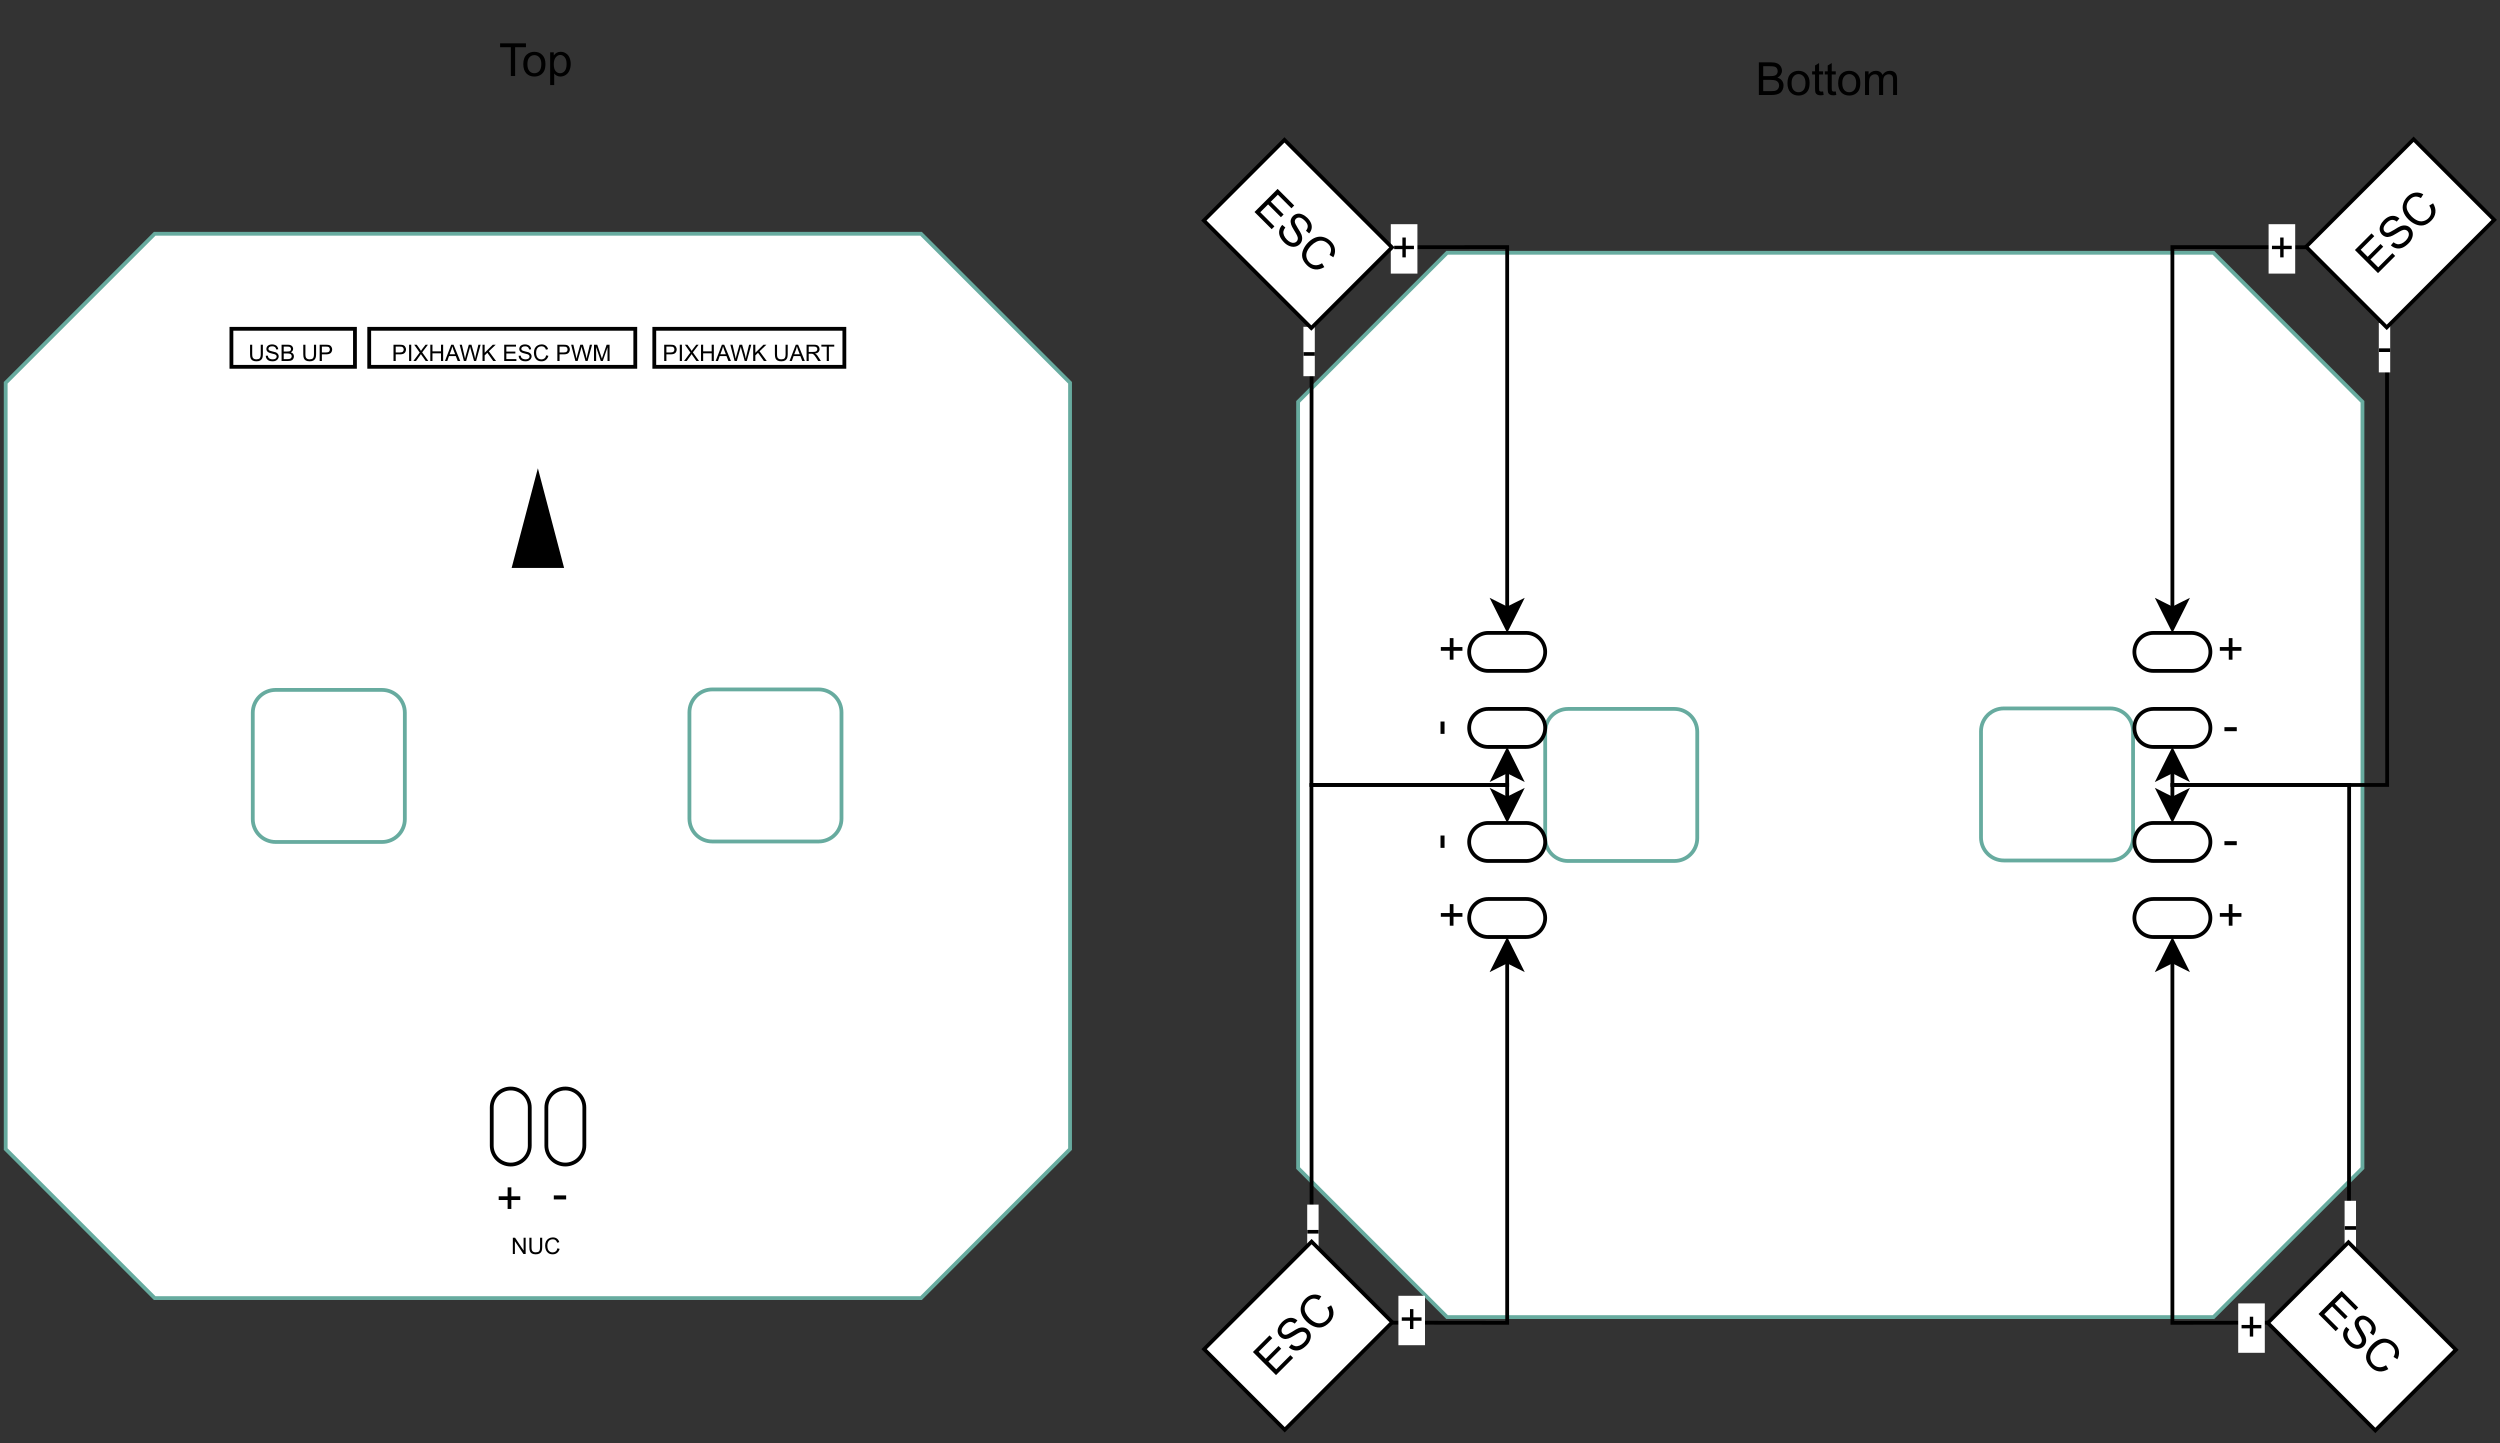 <?xml version="1.0" encoding="UTF-8" standalone="no"?>
<svg 
   width="493.92pt"
   height="285.12pt"
   viewBox="0 0 493.92 285.12"
   version="1.1"
   id="svg467"
   xmlns:xlink="http://www.w3.org/1999/xlink"
   xmlns="http://www.w3.org/2000/svg"
   xmlns:svg="http://www.w3.org/2000/svg" content="%3Cmxfile%20host%3D%22app.diagrams.net%22%20modified%3D%222023-04-07T14%3A33%3A51.163Z%22%20agent%3D%22Mozilla%2F5.0%20(X11%3B%20Linux%20x86_64)%20AppleWebKit%2F537.36%20(KHTML%2C%20like%20Gecko)%20Chrome%2F111.0.0.0%20Safari%2F537.36%22%20etag%3D%222oZVkDfOTMqMYVCg32S0%22%20version%3D%2221.1.2%22%20type%3D%22google%22%3E%20%20%20%3Cdiagram%20name%3D%22Page-1%22%20id%3D%22rtzvkKd5aulZjX5po2_A%22%3E%20%20%20%20%20%3CmxGraphModel%20dx%3D%221434%22%20dy%3D%22755%22%20grid%3D%221%22%20gridSize%3D%2210%22%20guides%3D%221%22%20tooltips%3D%221%22%20connect%3D%221%22%20arrows%3D%221%22%20fold%3D%221%22%20page%3D%220%22%20pageScale%3D%221%22%20pageWidth%3D%22850%22%20pageHeight%3D%221100%22%20math%3D%220%22%20shadow%3D%220%22%3E%20%20%20%20%20%20%20%3Croot%3E%20%20%20%20%20%20%20%20%20%3CmxCell%20id%3D%220%22%20%2F%3E%20%20%20%20%20%20%20%20%20%3CmxCell%20id%3D%221%22%20parent%3D%220%22%20%2F%3E%20%20%20%20%20%20%20%20%20%3CmxCell%20id%3D%22KDqTpczcpabLzkwF2S5t-4%22%20value%3D%22%22%20style%3D%22verticalLabelPosition%3Dbottom%3BverticalAlign%3Dtop%3Bhtml%3D1%3Bshape%3Dmxgraph.basic.polygon%3BpolyCoords%3D%5B%5B0.14%2C0%5D%2C%5B0.86%2C0%5D%2C%5B1%2C0.14%5D%2C%5B1%2C0.86%5D%2C%5B0.86%2C1%5D%2C%5B0.14%2C1%5D%2C%5B0%2C0.86%5D%2C%5B0%2C0.14%5D%5D%3Bpolyline%3D0%3BstrokeColor%3D%2367AB9F%3B%22%20vertex%3D%221%22%20parent%3D%221%22%3E%20%20%20%20%20%20%20%20%20%20%20%3CmxGeometry%20x%3D%22360%22%20y%3D%22160%22%20width%3D%22280%22%20height%3D%22280%22%20as%3D%22geometry%22%20%2F%3E%20%20%20%20%20%20%20%20%20%3C%2FmxCell%3E%20%20%20%20%20%20%20%20%20%3CmxCell%20id%3D%22KDqTpczcpabLzkwF2S5t-5%22%20value%3D%22%22%20style%3D%22rounded%3D1%3BwhiteSpace%3Dwrap%3Bhtml%3D1%3BarcSize%3D50%3B%22%20vertex%3D%221%22%20parent%3D%221%22%3E%20%20%20%20%20%20%20%20%20%20%20%3CmxGeometry%20x%3D%22405%22%20y%3D%22260%22%20width%3D%2220%22%20height%3D%2210%22%20as%3D%22geometry%22%20%2F%3E%20%20%20%20%20%20%20%20%20%3C%2FmxCell%3E%20%20%20%20%20%20%20%20%20%3CmxCell%20id%3D%22KDqTpczcpabLzkwF2S5t-6%22%20value%3D%22%22%20style%3D%22rounded%3D1%3BwhiteSpace%3Dwrap%3Bhtml%3D1%3BstrokeColor%3D%2367AB9F%3B%22%20vertex%3D%221%22%20parent%3D%221%22%3E%20%20%20%20%20%20%20%20%20%20%20%3CmxGeometry%20x%3D%22425%22%20y%3D%22280%22%20width%3D%2240%22%20height%3D%2240%22%20as%3D%22geometry%22%20%2F%3E%20%20%20%20%20%20%20%20%20%3C%2FmxCell%3E%20%20%20%20%20%20%20%20%20%3CmxCell%20id%3D%22KDqTpczcpabLzkwF2S5t-7%22%20value%3D%22%22%20style%3D%22rounded%3D1%3BwhiteSpace%3Dwrap%3Bhtml%3D1%3BarcSize%3D50%3B%22%20vertex%3D%221%22%20parent%3D%221%22%3E%20%20%20%20%20%20%20%20%20%20%20%3CmxGeometry%20x%3D%22405%22%20y%3D%22280%22%20width%3D%2220%22%20height%3D%2210%22%20as%3D%22geometry%22%20%2F%3E%20%20%20%20%20%20%20%20%20%3C%2FmxCell%3E%20%20%20%20%20%20%20%20%20%3CmxCell%20id%3D%22KDqTpczcpabLzkwF2S5t-8%22%20value%3D%22%22%20style%3D%22rounded%3D1%3BwhiteSpace%3Dwrap%3Bhtml%3D1%3BarcSize%3D50%3B%22%20vertex%3D%221%22%20parent%3D%221%22%3E%20%20%20%20%20%20%20%20%20%20%20%3CmxGeometry%20x%3D%22405%22%20y%3D%22310%22%20width%3D%2220%22%20height%3D%2210%22%20as%3D%22geometry%22%20%2F%3E%20%20%20%20%20%20%20%20%20%3C%2FmxCell%3E%20%20%20%20%20%20%20%20%20%3CmxCell%20id%3D%22KDqTpczcpabLzkwF2S5t-9%22%20value%3D%22%22%20style%3D%22rounded%3D1%3BwhiteSpace%3Dwrap%3Bhtml%3D1%3BarcSize%3D50%3B%22%20vertex%3D%221%22%20parent%3D%221%22%3E%20%20%20%20%20%20%20%20%20%20%20%3CmxGeometry%20x%3D%22405%22%20y%3D%22330%22%20width%3D%2220%22%20height%3D%2210%22%20as%3D%22geometry%22%20%2F%3E%20%20%20%20%20%20%20%20%20%3C%2FmxCell%3E%20%20%20%20%20%20%20%20%20%3CmxCell%20id%3D%22KDqTpczcpabLzkwF2S5t-10%22%20value%3D%22%2B%22%20style%3D%22text%3Bhtml%3D1%3BstrokeColor%3Dnone%3BfillColor%3Dnone%3Balign%3Dcenter%3BverticalAlign%3Dmiddle%3BwhiteSpace%3Dwrap%3Brounded%3D0%3B%22%20vertex%3D%221%22%20parent%3D%221%22%3E%20%20%20%20%20%20%20%20%20%20%20%3CmxGeometry%20x%3D%22400%22%20y%3D%22260%22%20height%3D%2210%22%20as%3D%22geometry%22%20%2F%3E%20%20%20%20%20%20%20%20%20%3C%2FmxCell%3E%20%20%20%20%20%20%20%20%20%3CmxCell%20id%3D%22KDqTpczcpabLzkwF2S5t-11%22%20value%3D%22-%22%20style%3D%22text%3Bhtml%3D1%3BstrokeColor%3Dnone%3BfillColor%3Dnone%3Balign%3Dcenter%3BverticalAlign%3Dmiddle%3BwhiteSpace%3Dwrap%3Brounded%3D0%3Brotation%3D90%3B%22%20vertex%3D%221%22%20parent%3D%221%22%3E%20%20%20%20%20%20%20%20%20%20%20%3CmxGeometry%20x%3D%22400%22%20y%3D%22280%22%20height%3D%2210%22%20as%3D%22geometry%22%20%2F%3E%20%20%20%20%20%20%20%20%20%3C%2FmxCell%3E%20%20%20%20%20%20%20%20%20%3CmxCell%20id%3D%22KDqTpczcpabLzkwF2S5t-12%22%20value%3D%22%2B%22%20style%3D%22text%3Bhtml%3D1%3BstrokeColor%3Dnone%3BfillColor%3Dnone%3Balign%3Dcenter%3BverticalAlign%3Dmiddle%3BwhiteSpace%3Dwrap%3Brounded%3D0%3B%22%20vertex%3D%221%22%20parent%3D%221%22%3E%20%20%20%20%20%20%20%20%20%20%20%3CmxGeometry%20x%3D%22400%22%20y%3D%22330%22%20height%3D%2210%22%20as%3D%22geometry%22%20%2F%3E%20%20%20%20%20%20%20%20%20%3C%2FmxCell%3E%20%20%20%20%20%20%20%20%20%3CmxCell%20id%3D%22KDqTpczcpabLzkwF2S5t-13%22%20value%3D%22-%22%20style%3D%22text%3Bhtml%3D1%3BstrokeColor%3Dnone%3BfillColor%3Dnone%3Balign%3Dcenter%3BverticalAlign%3Dmiddle%3BwhiteSpace%3Dwrap%3Brounded%3D0%3Brotation%3D90%3B%22%20vertex%3D%221%22%20parent%3D%221%22%3E%20%20%20%20%20%20%20%20%20%20%20%3CmxGeometry%20x%3D%22400%22%20y%3D%22310%22%20height%3D%2210%22%20as%3D%22geometry%22%20%2F%3E%20%20%20%20%20%20%20%20%20%3C%2FmxCell%3E%20%20%20%20%20%20%20%20%20%3CmxCell%20id%3D%22KDqTpczcpabLzkwF2S5t-23%22%20value%3D%22%22%20style%3D%22rounded%3D1%3BwhiteSpace%3Dwrap%3Bhtml%3D1%3BarcSize%3D50%3Brotation%3D0%3B%22%20vertex%3D%221%22%20parent%3D%221%22%3E%20%20%20%20%20%20%20%20%20%20%20%3CmxGeometry%20x%3D%22580%22%20y%3D%22260%22%20width%3D%2220%22%20height%3D%2210%22%20as%3D%22geometry%22%20%2F%3E%20%20%20%20%20%20%20%20%20%3C%2FmxCell%3E%20%20%20%20%20%20%20%20%20%3CmxCell%20id%3D%22KDqTpczcpabLzkwF2S5t-24%22%20value%3D%22%22%20style%3D%22rounded%3D1%3BwhiteSpace%3Dwrap%3Bhtml%3D1%3BstrokeColor%3D%2367AB9F%3Brotation%3D180%3B%22%20vertex%3D%221%22%20parent%3D%221%22%3E%20%20%20%20%20%20%20%20%20%20%20%3CmxGeometry%20x%3D%22540%22%20y%3D%22280%22%20width%3D%2240%22%20height%3D%2240%22%20as%3D%22geometry%22%20%2F%3E%20%20%20%20%20%20%20%20%20%3C%2FmxCell%3E%20%20%20%20%20%20%20%20%20%3CmxCell%20id%3D%22KDqTpczcpabLzkwF2S5t-25%22%20value%3D%22%22%20style%3D%22rounded%3D1%3BwhiteSpace%3Dwrap%3Bhtml%3D1%3BarcSize%3D50%3Brotation%3D0%3B%22%20vertex%3D%221%22%20parent%3D%221%22%3E%20%20%20%20%20%20%20%20%20%20%20%3CmxGeometry%20x%3D%22580%22%20y%3D%22280%22%20width%3D%2220%22%20height%3D%2210%22%20as%3D%22geometry%22%20%2F%3E%20%20%20%20%20%20%20%20%20%3C%2FmxCell%3E%20%20%20%20%20%20%20%20%20%3CmxCell%20id%3D%22KDqTpczcpabLzkwF2S5t-26%22%20value%3D%22%22%20style%3D%22rounded%3D1%3BwhiteSpace%3Dwrap%3Bhtml%3D1%3BarcSize%3D50%3Brotation%3D0%3B%22%20vertex%3D%221%22%20parent%3D%221%22%3E%20%20%20%20%20%20%20%20%20%20%20%3CmxGeometry%20x%3D%22580%22%20y%3D%22310%22%20width%3D%2220%22%20height%3D%2210%22%20as%3D%22geometry%22%20%2F%3E%20%20%20%20%20%20%20%20%20%3C%2FmxCell%3E%20%20%20%20%20%20%20%20%20%3CmxCell%20id%3D%22KDqTpczcpabLzkwF2S5t-27%22%20value%3D%22%22%20style%3D%22rounded%3D1%3BwhiteSpace%3Dwrap%3Bhtml%3D1%3BarcSize%3D50%3Brotation%3D0%3B%22%20vertex%3D%221%22%20parent%3D%221%22%3E%20%20%20%20%20%20%20%20%20%20%20%3CmxGeometry%20x%3D%22580%22%20y%3D%22330%22%20width%3D%2220%22%20height%3D%2210%22%20as%3D%22geometry%22%20%2F%3E%20%20%20%20%20%20%20%20%20%3C%2FmxCell%3E%20%20%20%20%20%20%20%20%20%3CmxCell%20id%3D%22KDqTpczcpabLzkwF2S5t-28%22%20value%3D%22%2B%22%20style%3D%22text%3Bhtml%3D1%3BstrokeColor%3Dnone%3BfillColor%3Dnone%3Balign%3Dcenter%3BverticalAlign%3Dmiddle%3BwhiteSpace%3Dwrap%3Brounded%3D0%3Brotation%3D0%3B%22%20vertex%3D%221%22%20parent%3D%221%22%3E%20%20%20%20%20%20%20%20%20%20%20%3CmxGeometry%20x%3D%22605%22%20y%3D%22260%22%20height%3D%2210%22%20as%3D%22geometry%22%20%2F%3E%20%20%20%20%20%20%20%20%20%3C%2FmxCell%3E%20%20%20%20%20%20%20%20%20%3CmxCell%20id%3D%22KDqTpczcpabLzkwF2S5t-29%22%20value%3D%22-%22%20style%3D%22text%3Bhtml%3D1%3BstrokeColor%3Dnone%3BfillColor%3Dnone%3Balign%3Dcenter%3BverticalAlign%3Dmiddle%3BwhiteSpace%3Dwrap%3Brounded%3D0%3Brotation%3D0%3B%22%20vertex%3D%221%22%20parent%3D%221%22%3E%20%20%20%20%20%20%20%20%20%20%20%3CmxGeometry%20x%3D%22605%22%20y%3D%22280%22%20height%3D%2210%22%20as%3D%22geometry%22%20%2F%3E%20%20%20%20%20%20%20%20%20%3C%2FmxCell%3E%20%20%20%20%20%20%20%20%20%3CmxCell%20id%3D%22KDqTpczcpabLzkwF2S5t-30%22%20value%3D%22%2B%22%20style%3D%22text%3Bhtml%3D1%3BstrokeColor%3Dnone%3BfillColor%3Dnone%3Balign%3Dcenter%3BverticalAlign%3Dmiddle%3BwhiteSpace%3Dwrap%3Brounded%3D0%3Brotation%3D0%3B%22%20vertex%3D%221%22%20parent%3D%221%22%3E%20%20%20%20%20%20%20%20%20%20%20%3CmxGeometry%20x%3D%22605%22%20y%3D%22330%22%20height%3D%2210%22%20as%3D%22geometry%22%20%2F%3E%20%20%20%20%20%20%20%20%20%3C%2FmxCell%3E%20%20%20%20%20%20%20%20%20%3CmxCell%20id%3D%22KDqTpczcpabLzkwF2S5t-31%22%20value%3D%22-%22%20style%3D%22text%3Bhtml%3D1%3BstrokeColor%3Dnone%3BfillColor%3Dnone%3Balign%3Dcenter%3BverticalAlign%3Dmiddle%3BwhiteSpace%3Dwrap%3Brounded%3D0%3Brotation%3D0%3B%22%20vertex%3D%221%22%20parent%3D%221%22%3E%20%20%20%20%20%20%20%20%20%20%20%3CmxGeometry%20x%3D%22605%22%20y%3D%22310%22%20height%3D%2210%22%20as%3D%22geometry%22%20%2F%3E%20%20%20%20%20%20%20%20%20%3C%2FmxCell%3E%20%20%20%20%20%20%20%20%20%3CmxCell%20id%3D%22KDqTpczcpabLzkwF2S5t-43%22%20style%3D%22edgeStyle%3DorthogonalEdgeStyle%3Brounded%3D0%3BorthogonalLoop%3D1%3BjettySize%3Dauto%3Bhtml%3D1%3BexitX%3D1%3BexitY%3D1%3BexitDx%3D0%3BexitDy%3D0%3BstrokeWidth%3D1%3B%22%20edge%3D%221%22%20parent%3D%221%22%20source%3D%22KDqTpczcpabLzkwF2S5t-32%22%3E%20%20%20%20%20%20%20%20%20%20%20%3CmxGeometry%20relative%3D%221%22%20as%3D%22geometry%22%3E%20%20%20%20%20%20%20%20%20%20%20%20%20%3CmxPoint%20x%3D%22415%22%20y%3D%22290%22%20as%3D%22targetPoint%22%20%2F%3E%20%20%20%20%20%20%20%20%20%20%20%20%20%3CArray%20as%3D%22points%22%3E%20%20%20%20%20%20%20%20%20%20%20%20%20%20%20%3CmxPoint%20x%3D%22364%22%20y%3D%22300%22%20%2F%3E%20%20%20%20%20%20%20%20%20%20%20%20%20%20%20%3CmxPoint%20x%3D%22415%22%20y%3D%22300%22%20%2F%3E%20%20%20%20%20%20%20%20%20%20%20%20%20%3C%2FArray%3E%20%20%20%20%20%20%20%20%20%20%20%3C%2FmxGeometry%3E%20%20%20%20%20%20%20%20%20%3C%2FmxCell%3E%20%20%20%20%20%20%20%20%20%3CmxCell%20id%3D%22KDqTpczcpabLzkwF2S5t-46%22%20value%3D%22-%22%20style%3D%22edgeLabel%3Bhtml%3D1%3Balign%3Dcenter%3BverticalAlign%3Dmiddle%3Bresizable%3D0%3Bpoints%3D%5B%5D%3B%22%20vertex%3D%221%22%20connectable%3D%220%22%20parent%3D%22KDqTpczcpabLzkwF2S5t-43%22%3E%20%20%20%20%20%20%20%20%20%20%20%3CmxGeometry%20x%3D%22-0.939%22%20y%3D%22-1%22%20relative%3D%221%22%20as%3D%22geometry%22%3E%20%20%20%20%20%20%20%20%20%20%20%20%20%3CmxPoint%20as%3D%22offset%22%20%2F%3E%20%20%20%20%20%20%20%20%20%20%20%3C%2FmxGeometry%3E%20%20%20%20%20%20%20%20%20%3C%2FmxCell%3E%20%20%20%20%20%20%20%20%20%3CmxCell%20id%3D%22KDqTpczcpabLzkwF2S5t-44%22%20style%3D%22edgeStyle%3DorthogonalEdgeStyle%3Brounded%3D0%3BorthogonalLoop%3D1%3BjettySize%3Dauto%3Bhtml%3D1%3BexitX%3D1%3BexitY%3D0%3BexitDx%3D0%3BexitDy%3D0%3BentryX%3D0.5%3BentryY%3D0%3BentryDx%3D0%3BentryDy%3D0%3B%22%20edge%3D%221%22%20parent%3D%221%22%20source%3D%22KDqTpczcpabLzkwF2S5t-32%22%20target%3D%22KDqTpczcpabLzkwF2S5t-5%22%3E%20%20%20%20%20%20%20%20%20%20%20%3CmxGeometry%20relative%3D%221%22%20as%3D%22geometry%22%20%2F%3E%20%20%20%20%20%20%20%20%20%3C%2FmxCell%3E%20%20%20%20%20%20%20%20%20%3CmxCell%20id%3D%22KDqTpczcpabLzkwF2S5t-45%22%20value%3D%22%2B%22%20style%3D%22edgeLabel%3Bhtml%3D1%3Balign%3Dcenter%3BverticalAlign%3Dmiddle%3Bresizable%3D0%3Bpoints%3D%5B%5D%3B%22%20vertex%3D%221%22%20connectable%3D%220%22%20parent%3D%22KDqTpczcpabLzkwF2S5t-44%22%3E%20%20%20%20%20%20%20%20%20%20%20%3CmxGeometry%20x%3D%22-0.953%22%20relative%3D%221%22%20as%3D%22geometry%22%3E%20%20%20%20%20%20%20%20%20%20%20%20%20%3CmxPoint%20as%3D%22offset%22%20%2F%3E%20%20%20%20%20%20%20%20%20%20%20%3C%2FmxGeometry%3E%20%20%20%20%20%20%20%20%20%3C%2FmxCell%3E%20%20%20%20%20%20%20%20%20%3CmxCell%20id%3D%22KDqTpczcpabLzkwF2S5t-32%22%20value%3D%22ESC%22%20style%3D%22rounded%3D0%3BwhiteSpace%3Dwrap%3Bhtml%3D1%3Brotation%3D45%3B%22%20vertex%3D%221%22%20parent%3D%221%22%3E%20%20%20%20%20%20%20%20%20%20%20%3CmxGeometry%20x%3D%22340%22%20y%3D%22140%22%20width%3D%2240%22%20height%3D%2230%22%20as%3D%22geometry%22%20%2F%3E%20%20%20%20%20%20%20%20%20%3C%2FmxCell%3E%20%20%20%20%20%20%20%20%20%3CmxCell%20id%3D%22KDqTpczcpabLzkwF2S5t-38%22%20style%3D%22edgeStyle%3DorthogonalEdgeStyle%3Brounded%3D0%3BorthogonalLoop%3D1%3BjettySize%3Dauto%3Bhtml%3D1%3BexitX%3D1%3BexitY%3D0%3BexitDx%3D0%3BexitDy%3D0%3BentryX%3D0.5%3BentryY%3D0%3BentryDx%3D0%3BentryDy%3D0%3B%22%20edge%3D%221%22%20parent%3D%221%22%20source%3D%22KDqTpczcpabLzkwF2S5t-34%22%20target%3D%22KDqTpczcpabLzkwF2S5t-8%22%3E%20%20%20%20%20%20%20%20%20%20%20%3CmxGeometry%20relative%3D%221%22%20as%3D%22geometry%22%3E%20%20%20%20%20%20%20%20%20%20%20%20%20%3CArray%20as%3D%22points%22%3E%20%20%20%20%20%20%20%20%20%20%20%20%20%20%20%3CmxPoint%20x%3D%22364%22%20y%3D%22300%22%20%2F%3E%20%20%20%20%20%20%20%20%20%20%20%20%20%20%20%3CmxPoint%20x%3D%22415%22%20y%3D%22300%22%20%2F%3E%20%20%20%20%20%20%20%20%20%20%20%20%20%3C%2FArray%3E%20%20%20%20%20%20%20%20%20%20%20%3C%2FmxGeometry%3E%20%20%20%20%20%20%20%20%20%3C%2FmxCell%3E%20%20%20%20%20%20%20%20%20%3CmxCell%20id%3D%22KDqTpczcpabLzkwF2S5t-42%22%20value%3D%22-%22%20style%3D%22edgeLabel%3Bhtml%3D1%3Balign%3Dcenter%3BverticalAlign%3Dmiddle%3Bresizable%3D0%3Bpoints%3D%5B%5D%3B%22%20vertex%3D%221%22%20connectable%3D%220%22%20parent%3D%22KDqTpczcpabLzkwF2S5t-38%22%3E%20%20%20%20%20%20%20%20%20%20%20%3CmxGeometry%20x%3D%22-0.951%22%20relative%3D%221%22%20as%3D%22geometry%22%3E%20%20%20%20%20%20%20%20%20%20%20%20%20%3CmxPoint%20as%3D%22offset%22%20%2F%3E%20%20%20%20%20%20%20%20%20%20%20%3C%2FmxGeometry%3E%20%20%20%20%20%20%20%20%20%3C%2FmxCell%3E%20%20%20%20%20%20%20%20%20%3CmxCell%20id%3D%22KDqTpczcpabLzkwF2S5t-40%22%20style%3D%22edgeStyle%3DorthogonalEdgeStyle%3Brounded%3D0%3BorthogonalLoop%3D1%3BjettySize%3Dauto%3Bhtml%3D1%3BexitX%3D1%3BexitY%3D1%3BexitDx%3D0%3BexitDy%3D0%3BentryX%3D0.5%3BentryY%3D1%3BentryDx%3D0%3BentryDy%3D0%3B%22%20edge%3D%221%22%20parent%3D%221%22%20source%3D%22KDqTpczcpabLzkwF2S5t-34%22%20target%3D%22KDqTpczcpabLzkwF2S5t-9%22%3E%20%20%20%20%20%20%20%20%20%20%20%3CmxGeometry%20relative%3D%221%22%20as%3D%22geometry%22%3E%20%20%20%20%20%20%20%20%20%20%20%20%20%3CmxPoint%20x%3D%22320%22%20y%3D%22340%22%20as%3D%22targetPoint%22%20%2F%3E%20%20%20%20%20%20%20%20%20%20%20%3C%2FmxGeometry%3E%20%20%20%20%20%20%20%20%20%3C%2FmxCell%3E%20%20%20%20%20%20%20%20%20%3CmxCell%20id%3D%22KDqTpczcpabLzkwF2S5t-41%22%20value%3D%22%2B%22%20style%3D%22edgeLabel%3Bhtml%3D1%3Balign%3Dcenter%3BverticalAlign%3Dmiddle%3Bresizable%3D0%3Bpoints%3D%5B%5D%3B%22%20vertex%3D%221%22%20connectable%3D%220%22%20parent%3D%22KDqTpczcpabLzkwF2S5t-40%22%3E%20%20%20%20%20%20%20%20%20%20%20%3CmxGeometry%20x%3D%22-0.927%22%20y%3D%221%22%20relative%3D%221%22%20as%3D%22geometry%22%3E%20%20%20%20%20%20%20%20%20%20%20%20%20%3CmxPoint%20as%3D%22offset%22%20%2F%3E%20%20%20%20%20%20%20%20%20%20%20%3C%2FmxGeometry%3E%20%20%20%20%20%20%20%20%20%3C%2FmxCell%3E%20%20%20%20%20%20%20%20%20%3CmxCell%20id%3D%22KDqTpczcpabLzkwF2S5t-34%22%20value%3D%22ESC%22%20style%3D%22rounded%3D0%3BwhiteSpace%3Dwrap%3Bhtml%3D1%3Brotation%3D-45%3B%22%20vertex%3D%221%22%20parent%3D%221%22%3E%20%20%20%20%20%20%20%20%20%20%20%3CmxGeometry%20x%3D%22340%22%20y%3D%22430%22%20width%3D%2240%22%20height%3D%2230%22%20as%3D%22geometry%22%20%2F%3E%20%20%20%20%20%20%20%20%20%3C%2FmxCell%3E%20%20%20%20%20%20%20%20%20%3CmxCell%20id%3D%22KDqTpczcpabLzkwF2S5t-47%22%20style%3D%22edgeStyle%3DorthogonalEdgeStyle%3Brounded%3D0%3BorthogonalLoop%3D1%3BjettySize%3Dauto%3Bhtml%3D1%3BexitX%3D0%3BexitY%3D1%3BexitDx%3D0%3BexitDy%3D0%3BentryX%3D0.5%3BentryY%3D1%3BentryDx%3D0%3BentryDy%3D0%3B%22%20edge%3D%221%22%20parent%3D%221%22%20source%3D%22KDqTpczcpabLzkwF2S5t-36%22%20target%3D%22KDqTpczcpabLzkwF2S5t-25%22%3E%20%20%20%20%20%20%20%20%20%20%20%3CmxGeometry%20relative%3D%221%22%20as%3D%22geometry%22%3E%20%20%20%20%20%20%20%20%20%20%20%20%20%3CArray%20as%3D%22points%22%3E%20%20%20%20%20%20%20%20%20%20%20%20%20%20%20%3CmxPoint%20x%3D%22647%22%20y%3D%22300%22%20%2F%3E%20%20%20%20%20%20%20%20%20%20%20%20%20%20%20%3CmxPoint%20x%3D%22590%22%20y%3D%22300%22%20%2F%3E%20%20%20%20%20%20%20%20%20%20%20%20%20%3C%2FArray%3E%20%20%20%20%20%20%20%20%20%20%20%3C%2FmxGeometry%3E%20%20%20%20%20%20%20%20%20%3C%2FmxCell%3E%20%20%20%20%20%20%20%20%20%3CmxCell%20id%3D%22KDqTpczcpabLzkwF2S5t-48%22%20value%3D%22-%22%20style%3D%22edgeLabel%3Bhtml%3D1%3Balign%3Dcenter%3BverticalAlign%3Dmiddle%3Bresizable%3D0%3Bpoints%3D%5B%5D%3B%22%20vertex%3D%221%22%20connectable%3D%220%22%20parent%3D%22KDqTpczcpabLzkwF2S5t-47%22%3E%20%20%20%20%20%20%20%20%20%20%20%3CmxGeometry%20x%3D%22-0.949%22%20y%3D%22-1%22%20relative%3D%221%22%20as%3D%22geometry%22%3E%20%20%20%20%20%20%20%20%20%20%20%20%20%3CmxPoint%20as%3D%22offset%22%20%2F%3E%20%20%20%20%20%20%20%20%20%20%20%3C%2FmxGeometry%3E%20%20%20%20%20%20%20%20%20%3C%2FmxCell%3E%20%20%20%20%20%20%20%20%20%3CmxCell%20id%3D%22KDqTpczcpabLzkwF2S5t-49%22%20style%3D%22edgeStyle%3DorthogonalEdgeStyle%3Brounded%3D0%3BorthogonalLoop%3D1%3BjettySize%3Dauto%3Bhtml%3D1%3BexitX%3D0%3BexitY%3D0%3BexitDx%3D0%3BexitDy%3D0%3BentryX%3D0.5%3BentryY%3D0%3BentryDx%3D0%3BentryDy%3D0%3B%22%20edge%3D%221%22%20parent%3D%221%22%20source%3D%22KDqTpczcpabLzkwF2S5t-36%22%20target%3D%22KDqTpczcpabLzkwF2S5t-23%22%3E%20%20%20%20%20%20%20%20%20%20%20%3CmxGeometry%20relative%3D%221%22%20as%3D%22geometry%22%20%2F%3E%20%20%20%20%20%20%20%20%20%3C%2FmxCell%3E%20%20%20%20%20%20%20%20%20%3CmxCell%20id%3D%22KDqTpczcpabLzkwF2S5t-50%22%20value%3D%22%2B%22%20style%3D%22edgeLabel%3Bhtml%3D1%3Balign%3Dcenter%3BverticalAlign%3Dmiddle%3Bresizable%3D0%3Bpoints%3D%5B%5D%3B%22%20vertex%3D%221%22%20connectable%3D%220%22%20parent%3D%22KDqTpczcpabLzkwF2S5t-49%22%3E%20%20%20%20%20%20%20%20%20%20%20%3CmxGeometry%20x%3D%22-0.904%22%20relative%3D%221%22%20as%3D%22geometry%22%3E%20%20%20%20%20%20%20%20%20%20%20%20%20%3CmxPoint%20as%3D%22offset%22%20%2F%3E%20%20%20%20%20%20%20%20%20%20%20%3C%2FmxGeometry%3E%20%20%20%20%20%20%20%20%20%3C%2FmxCell%3E%20%20%20%20%20%20%20%20%20%3CmxCell%20id%3D%22KDqTpczcpabLzkwF2S5t-36%22%20value%3D%22ESC%22%20style%3D%22rounded%3D0%3BwhiteSpace%3Dwrap%3Bhtml%3D1%3Brotation%3D-45%3B%22%20vertex%3D%221%22%20parent%3D%221%22%3E%20%20%20%20%20%20%20%20%20%20%20%3CmxGeometry%20x%3D%22630%22%20y%3D%22140%22%20width%3D%2240%22%20height%3D%2230%22%20as%3D%22geometry%22%20%2F%3E%20%20%20%20%20%20%20%20%20%3C%2FmxCell%3E%20%20%20%20%20%20%20%20%20%3CmxCell%20id%3D%22KDqTpczcpabLzkwF2S5t-51%22%20style%3D%22edgeStyle%3DorthogonalEdgeStyle%3Brounded%3D0%3BorthogonalLoop%3D1%3BjettySize%3Dauto%3Bhtml%3D1%3BexitX%3D0%3BexitY%3D0%3BexitDx%3D0%3BexitDy%3D0%3B%22%20edge%3D%221%22%20parent%3D%221%22%20source%3D%22KDqTpczcpabLzkwF2S5t-37%22%3E%20%20%20%20%20%20%20%20%20%20%20%3CmxGeometry%20relative%3D%221%22%20as%3D%22geometry%22%3E%20%20%20%20%20%20%20%20%20%20%20%20%20%3CmxPoint%20x%3D%22590%22%20y%3D%22310%22%20as%3D%22targetPoint%22%20%2F%3E%20%20%20%20%20%20%20%20%20%20%20%20%20%3CArray%20as%3D%22points%22%3E%20%20%20%20%20%20%20%20%20%20%20%20%20%20%20%3CmxPoint%20x%3D%22637%22%20y%3D%22300%22%20%2F%3E%20%20%20%20%20%20%20%20%20%20%20%20%20%20%20%3CmxPoint%20x%3D%22590%22%20y%3D%22300%22%20%2F%3E%20%20%20%20%20%20%20%20%20%20%20%20%20%3C%2FArray%3E%20%20%20%20%20%20%20%20%20%20%20%3C%2FmxGeometry%3E%20%20%20%20%20%20%20%20%20%3C%2FmxCell%3E%20%20%20%20%20%20%20%20%20%3CmxCell%20id%3D%22KDqTpczcpabLzkwF2S5t-52%22%20value%3D%22-%22%20style%3D%22edgeLabel%3Bhtml%3D1%3Balign%3Dcenter%3BverticalAlign%3Dmiddle%3Bresizable%3D0%3Bpoints%3D%5B%5D%3B%22%20vertex%3D%221%22%20connectable%3D%220%22%20parent%3D%22KDqTpczcpabLzkwF2S5t-51%22%3E%20%20%20%20%20%20%20%20%20%20%20%3CmxGeometry%20x%3D%22-0.948%22%20relative%3D%221%22%20as%3D%22geometry%22%3E%20%20%20%20%20%20%20%20%20%20%20%20%20%3CmxPoint%20as%3D%22offset%22%20%2F%3E%20%20%20%20%20%20%20%20%20%20%20%3C%2FmxGeometry%3E%20%20%20%20%20%20%20%20%20%3C%2FmxCell%3E%20%20%20%20%20%20%20%20%20%3CmxCell%20id%3D%22KDqTpczcpabLzkwF2S5t-53%22%20style%3D%22edgeStyle%3DorthogonalEdgeStyle%3Brounded%3D0%3BorthogonalLoop%3D1%3BjettySize%3Dauto%3Bhtml%3D1%3BexitX%3D0%3BexitY%3D1%3BexitDx%3D0%3BexitDy%3D0%3BentryX%3D0.5%3BentryY%3D1%3BentryDx%3D0%3BentryDy%3D0%3B%22%20edge%3D%221%22%20parent%3D%221%22%20source%3D%22KDqTpczcpabLzkwF2S5t-37%22%20target%3D%22KDqTpczcpabLzkwF2S5t-27%22%3E%20%20%20%20%20%20%20%20%20%20%20%3CmxGeometry%20relative%3D%221%22%20as%3D%22geometry%22%20%2F%3E%20%20%20%20%20%20%20%20%20%3C%2FmxCell%3E%20%20%20%20%20%20%20%20%20%3CmxCell%20id%3D%22KDqTpczcpabLzkwF2S5t-54%22%20value%3D%22%2B%22%20style%3D%22edgeLabel%3Bhtml%3D1%3Balign%3Dcenter%3BverticalAlign%3Dmiddle%3Bresizable%3D0%3Bpoints%3D%5B%5D%3B%22%20vertex%3D%221%22%20connectable%3D%220%22%20parent%3D%22KDqTpczcpabLzkwF2S5t-53%22%3E%20%20%20%20%20%20%20%20%20%20%20%3CmxGeometry%20x%3D%22-0.922%22%20y%3D%221%22%20relative%3D%221%22%20as%3D%22geometry%22%3E%20%20%20%20%20%20%20%20%20%20%20%20%20%3CmxPoint%20as%3D%22offset%22%20%2F%3E%20%20%20%20%20%20%20%20%20%20%20%3C%2FmxGeometry%3E%20%20%20%20%20%20%20%20%20%3C%2FmxCell%3E%20%20%20%20%20%20%20%20%20%3CmxCell%20id%3D%22KDqTpczcpabLzkwF2S5t-37%22%20value%3D%22ESC%22%20style%3D%22rounded%3D0%3BwhiteSpace%3Dwrap%3Bhtml%3D1%3Brotation%3D45%3B%22%20vertex%3D%221%22%20parent%3D%221%22%3E%20%20%20%20%20%20%20%20%20%20%20%3CmxGeometry%20x%3D%22620%22%20y%3D%22430%22%20width%3D%2240%22%20height%3D%2230%22%20as%3D%22geometry%22%20%2F%3E%20%20%20%20%20%20%20%20%20%3C%2FmxCell%3E%20%20%20%20%20%20%20%20%20%3CmxCell%20id%3D%22KDqTpczcpabLzkwF2S5t-55%22%20value%3D%22Bottom%22%20style%3D%22text%3Bhtml%3D1%3BstrokeColor%3Dnone%3BfillColor%3Dnone%3Balign%3Dcenter%3BverticalAlign%3Dmiddle%3BwhiteSpace%3Dwrap%3Brounded%3D0%3B%22%20vertex%3D%221%22%20parent%3D%221%22%3E%20%20%20%20%20%20%20%20%20%20%20%3CmxGeometry%20x%3D%22470%22%20y%3D%22100%22%20width%3D%2260%22%20height%3D%2230%22%20as%3D%22geometry%22%20%2F%3E%20%20%20%20%20%20%20%20%20%3C%2FmxCell%3E%20%20%20%20%20%20%20%20%20%3CmxCell%20id%3D%22KDqTpczcpabLzkwF2S5t-56%22%20value%3D%22%22%20style%3D%22verticalLabelPosition%3Dbottom%3BverticalAlign%3Dtop%3Bhtml%3D1%3Bshape%3Dmxgraph.basic.polygon%3BpolyCoords%3D%5B%5B0.14%2C0%5D%2C%5B0.86%2C0%5D%2C%5B1%2C0.14%5D%2C%5B1%2C0.86%5D%2C%5B0.86%2C1%5D%2C%5B0.14%2C1%5D%2C%5B0%2C0.86%5D%2C%5B0%2C0.14%5D%5D%3Bpolyline%3D0%3BstrokeColor%3D%2367AB9F%3B%22%20vertex%3D%221%22%20parent%3D%221%22%3E%20%20%20%20%20%20%20%20%20%20%20%3CmxGeometry%20x%3D%2220%22%20y%3D%22155%22%20width%3D%22280%22%20height%3D%22280%22%20as%3D%22geometry%22%20%2F%3E%20%20%20%20%20%20%20%20%20%3C%2FmxCell%3E%20%20%20%20%20%20%20%20%20%3CmxCell%20id%3D%22KDqTpczcpabLzkwF2S5t-57%22%20value%3D%22%22%20style%3D%22rounded%3D1%3BwhiteSpace%3Dwrap%3Bhtml%3D1%3BstrokeColor%3D%2367AB9F%3B%22%20vertex%3D%221%22%20parent%3D%221%22%3E%20%20%20%20%20%20%20%20%20%20%20%3CmxGeometry%20x%3D%2285%22%20y%3D%22275%22%20width%3D%2240%22%20height%3D%2240%22%20as%3D%22geometry%22%20%2F%3E%20%20%20%20%20%20%20%20%20%3C%2FmxCell%3E%20%20%20%20%20%20%20%20%20%3CmxCell%20id%3D%22KDqTpczcpabLzkwF2S5t-58%22%20value%3D%22%22%20style%3D%22rounded%3D1%3BwhiteSpace%3Dwrap%3Bhtml%3D1%3BstrokeColor%3D%2367AB9F%3Brotation%3D180%3B%22%20vertex%3D%221%22%20parent%3D%221%22%3E%20%20%20%20%20%20%20%20%20%20%20%3CmxGeometry%20x%3D%22200%22%20y%3D%22275%22%20width%3D%2240%22%20height%3D%2240%22%20as%3D%22geometry%22%20%2F%3E%20%20%20%20%20%20%20%20%20%3C%2FmxCell%3E%20%20%20%20%20%20%20%20%20%3CmxCell%20id%3D%22KDqTpczcpabLzkwF2S5t-59%22%20value%3D%22%22%20style%3D%22triangle%3BwhiteSpace%3Dwrap%3Bhtml%3D1%3Brotation%3D-90%3BfillColor%3D%23000000%3B%22%20vertex%3D%221%22%20parent%3D%221%22%3E%20%20%20%20%20%20%20%20%20%20%20%3CmxGeometry%20x%3D%22148.13%22%20y%3D%22224.38%22%20width%3D%2223.75%22%20height%3D%2212.5%22%20as%3D%22geometry%22%20%2F%3E%20%20%20%20%20%20%20%20%20%3C%2FmxCell%3E%20%20%20%20%20%20%20%20%20%3CmxCell%20id%3D%22KDqTpczcpabLzkwF2S5t-60%22%20value%3D%22%26lt%3Bfont%20style%3D%26quot%3Bfont-size%3A%206px%3B%26quot%3B%26gt%3BUSB%20UP%26lt%3B%2Ffont%26gt%3B%22%20style%3D%22rounded%3D0%3BwhiteSpace%3Dwrap%3Bhtml%3D1%3B%22%20vertex%3D%221%22%20parent%3D%221%22%3E%20%20%20%20%20%20%20%20%20%20%20%3CmxGeometry%20x%3D%2279.38%22%20y%3D%22180%22%20width%3D%2232.5%22%20height%3D%2210%22%20as%3D%22geometry%22%20%2F%3E%20%20%20%20%20%20%20%20%20%3C%2FmxCell%3E%20%20%20%20%20%20%20%20%20%3CmxCell%20id%3D%22KDqTpczcpabLzkwF2S5t-61%22%20value%3D%22%26lt%3Bfont%20style%3D%26quot%3Bfont-size%3A%206px%3B%26quot%3B%26gt%3BPIXHAWK%20ESC%20PWM%26lt%3B%2Ffont%26gt%3B%22%20style%3D%22rounded%3D0%3BwhiteSpace%3Dwrap%3Bhtml%3D1%3B%22%20vertex%3D%221%22%20parent%3D%221%22%3E%20%20%20%20%20%20%20%20%20%20%20%3CmxGeometry%20x%3D%22115.63%22%20y%3D%22180%22%20width%3D%2270%22%20height%3D%2210%22%20as%3D%22geometry%22%20%2F%3E%20%20%20%20%20%20%20%20%20%3C%2FmxCell%3E%20%20%20%20%20%20%20%20%20%3CmxCell%20id%3D%22KDqTpczcpabLzkwF2S5t-63%22%20value%3D%22%26lt%3Bfont%20style%3D%26quot%3Bfont-size%3A%206px%3B%26quot%3B%26gt%3BPIXHAWK%20UART%26lt%3B%2Ffont%26gt%3B%22%20style%3D%22rounded%3D0%3BwhiteSpace%3Dwrap%3Bhtml%3D1%3B%22%20vertex%3D%221%22%20parent%3D%221%22%3E%20%20%20%20%20%20%20%20%20%20%20%3CmxGeometry%20x%3D%22190.63%22%20y%3D%22180%22%20width%3D%2250%22%20height%3D%2210%22%20as%3D%22geometry%22%20%2F%3E%20%20%20%20%20%20%20%20%20%3C%2FmxCell%3E%20%20%20%20%20%20%20%20%20%3CmxCell%20id%3D%22KDqTpczcpabLzkwF2S5t-64%22%20value%3D%22%22%20style%3D%22rounded%3D1%3BwhiteSpace%3Dwrap%3Bhtml%3D1%3BarcSize%3D50%3Brotation%3D-90%3B%22%20vertex%3D%221%22%20parent%3D%221%22%3E%20%20%20%20%20%20%20%20%20%20%20%3CmxGeometry%20x%3D%22142.81%22%20y%3D%22385%22%20width%3D%2220%22%20height%3D%2210%22%20as%3D%22geometry%22%20%2F%3E%20%20%20%20%20%20%20%20%20%3C%2FmxCell%3E%20%20%20%20%20%20%20%20%20%3CmxCell%20id%3D%22KDqTpczcpabLzkwF2S5t-65%22%20value%3D%22%22%20style%3D%22rounded%3D1%3BwhiteSpace%3Dwrap%3Bhtml%3D1%3BarcSize%3D50%3Brotation%3D-90%3B%22%20vertex%3D%221%22%20parent%3D%221%22%3E%20%20%20%20%20%20%20%20%20%20%20%3CmxGeometry%20x%3D%22157.18%22%20y%3D%22385%22%20width%3D%2220%22%20height%3D%2210%22%20as%3D%22geometry%22%20%2F%3E%20%20%20%20%20%20%20%20%20%3C%2FmxCell%3E%20%20%20%20%20%20%20%20%20%3CmxCell%20id%3D%22KDqTpczcpabLzkwF2S5t-66%22%20value%3D%22-%22%20style%3D%22text%3Bhtml%3D1%3BstrokeColor%3Dnone%3BfillColor%3Dnone%3Balign%3Dcenter%3BverticalAlign%3Dmiddle%3BwhiteSpace%3Dwrap%3Brounded%3D0%3Brotation%3D-180%3B%22%20vertex%3D%221%22%20parent%3D%221%22%3E%20%20%20%20%20%20%20%20%20%20%20%3CmxGeometry%20x%3D%22167.18%22%20y%3D%22405%22%20height%3D%2210%22%20as%3D%22geometry%22%20%2F%3E%20%20%20%20%20%20%20%20%20%3C%2FmxCell%3E%20%20%20%20%20%20%20%20%20%3CmxCell%20id%3D%22KDqTpczcpabLzkwF2S5t-67%22%20value%3D%22%2B%22%20style%3D%22text%3Bhtml%3D1%3BstrokeColor%3Dnone%3BfillColor%3Dnone%3Balign%3Dcenter%3BverticalAlign%3Dmiddle%3BwhiteSpace%3Dwrap%3Brounded%3D0%3Brotation%3D-90%3B%22%20vertex%3D%221%22%20parent%3D%221%22%3E%20%20%20%20%20%20%20%20%20%20%20%3CmxGeometry%20x%3D%22152.81%22%20y%3D%22405%22%20height%3D%2210%22%20as%3D%22geometry%22%20%2F%3E%20%20%20%20%20%20%20%20%20%3C%2FmxCell%3E%20%20%20%20%20%20%20%20%20%3CmxCell%20id%3D%22KDqTpczcpabLzkwF2S5t-68%22%20value%3D%22%26lt%3Bfont%20style%3D%26quot%3Bfont-size%3A%206px%3B%26quot%3B%26gt%3BNUC%26lt%3B%2Ffont%26gt%3B%22%20style%3D%22text%3Bhtml%3D1%3BstrokeColor%3Dnone%3BfillColor%3Dnone%3Balign%3Dcenter%3BverticalAlign%3Dmiddle%3BwhiteSpace%3Dwrap%3Brounded%3D0%3B%22%20vertex%3D%221%22%20parent%3D%221%22%3E%20%20%20%20%20%20%20%20%20%20%20%3CmxGeometry%20x%3D%22130%22%20y%3D%22405%22%20width%3D%2260%22%20height%3D%2230%22%20as%3D%22geometry%22%20%2F%3E%20%20%20%20%20%20%20%20%20%3C%2FmxCell%3E%20%20%20%20%20%20%20%20%20%3CmxCell%20id%3D%22KDqTpczcpabLzkwF2S5t-69%22%20value%3D%22Top%22%20style%3D%22text%3Bhtml%3D1%3BstrokeColor%3Dnone%3BfillColor%3Dnone%3Balign%3Dcenter%3BverticalAlign%3Dmiddle%3BwhiteSpace%3Dwrap%3Brounded%3D0%3B%22%20vertex%3D%221%22%20parent%3D%221%22%3E%20%20%20%20%20%20%20%20%20%20%20%3CmxGeometry%20x%3D%22130%22%20y%3D%2295%22%20width%3D%2260%22%20height%3D%2230%22%20as%3D%22geometry%22%20%2F%3E%20%20%20%20%20%20%20%20%20%3C%2FmxCell%3E%20%20%20%20%20%20%20%3C%2Froot%3E%20%20%20%20%20%3C%2FmxGraphModel%3E%20%20%20%3C%2Fdiagram%3E%20%3C%2Fmxfile%3E%20">
  <rect x="0" y="0" width="493.92" height="285.12" fill="#333333" stroke="none"/>
  <defs
     id="defs143">
    <g
       id="g132">
      <g
         id="glyph-0-0">
        <path
           d="M 1.125 0 L 1.125 -5.641 L 5.641 -5.641 L 5.641 0 Z M 1.266 -0.141 L 5.5 -0.141 L 5.5 -5.5 L 1.266 -5.5 Z M 1.266 -0.141 "
           id="path2" />
      </g>
      <g
         id="glyph-0-1">
        <path
           d="M 2.266 -1.047 L 2.266 -2.812 L 0.5 -2.812 L 0.5 -3.547 L 2.266 -3.547 L 2.266 -5.312 L 3 -5.312 L 3 -3.547 L 4.766 -3.547 L 4.766 -2.812 L 3 -2.812 L 3 -1.047 Z M 2.266 -1.047 "
           id="path5" />
      </g>
      <g
         id="glyph-0-2">
        <path
           d="M 0.281 -1.938 L 0.281 -2.734 L 2.719 -2.734 L 2.719 -1.938 Z M 0.281 -1.938 "
           id="path8" />
      </g>
      <g
         id="glyph-0-3">
        <path
           d="M 0.656 0 L 0.656 -6.453 L 3.078 -6.453 C 3.578 -6.453 3.973 -6.383 4.266 -6.25 C 4.566 -6.125 4.801 -5.926 4.969 -5.656 C 5.133 -5.383 5.219 -5.098 5.219 -4.797 C 5.219 -4.523 5.141 -4.266 4.984 -4.016 C 4.836 -3.773 4.613 -3.582 4.312 -3.438 C 4.707 -3.32 5.008 -3.125 5.219 -2.844 C 5.426 -2.57 5.531 -2.25 5.531 -1.875 C 5.531 -1.57 5.469 -1.289 5.344 -1.031 C 5.219 -0.77 5.062 -0.566 4.875 -0.422 C 4.688 -0.285 4.445 -0.18 4.156 -0.109 C 3.875 -0.035 3.531 0 3.125 0 Z M 1.516 -3.734 L 2.906 -3.734 C 3.289 -3.734 3.562 -3.758 3.719 -3.812 C 3.938 -3.875 4.098 -3.977 4.203 -4.125 C 4.316 -4.281 4.375 -4.473 4.375 -4.703 C 4.375 -4.91 4.32 -5.098 4.219 -5.266 C 4.125 -5.43 3.977 -5.539 3.781 -5.594 C 3.594 -5.656 3.266 -5.688 2.797 -5.688 L 1.516 -5.688 Z M 1.516 -0.766 L 3.125 -0.766 C 3.395 -0.766 3.586 -0.773 3.703 -0.797 C 3.898 -0.828 4.062 -0.883 4.188 -0.969 C 4.32 -1.051 4.43 -1.172 4.516 -1.328 C 4.609 -1.484 4.656 -1.664 4.656 -1.875 C 4.656 -2.113 4.594 -2.32 4.469 -2.5 C 4.344 -2.676 4.172 -2.801 3.953 -2.875 C 3.734 -2.945 3.414 -2.984 3 -2.984 L 1.516 -2.984 Z M 1.516 -0.766 "
           id="path11" />
      </g>
      <g
         id="glyph-0-4">
        <path
           d="M 0.297 -2.344 C 0.297 -3.207 0.535 -3.848 1.016 -4.266 C 1.422 -4.609 1.91 -4.781 2.484 -4.781 C 3.129 -4.781 3.656 -4.566 4.062 -4.141 C 4.469 -3.723 4.672 -3.145 4.672 -2.406 C 4.672 -1.801 4.582 -1.328 4.406 -0.984 C 4.227 -0.641 3.969 -0.367 3.625 -0.172 C 3.281 0.016 2.898 0.109 2.484 0.109 C 1.836 0.109 1.312 -0.098 0.906 -0.516 C 0.5 -0.941 0.297 -1.551 0.297 -2.344 Z M 1.109 -2.344 C 1.109 -1.738 1.238 -1.285 1.5 -0.984 C 1.758 -0.691 2.086 -0.547 2.484 -0.547 C 2.879 -0.547 3.207 -0.691 3.469 -0.984 C 3.727 -1.285 3.859 -1.742 3.859 -2.359 C 3.859 -2.941 3.727 -3.379 3.469 -3.672 C 3.207 -3.973 2.879 -4.125 2.484 -4.125 C 2.086 -4.125 1.758 -3.973 1.5 -3.672 C 1.238 -3.379 1.109 -2.938 1.109 -2.344 Z M 1.109 -2.344 "
           id="path14" />
      </g>
      <g
         id="glyph-0-5">
        <path
           d="M 2.328 -0.703 L 2.438 -0.016 C 2.219 0.035 2.02 0.062 1.844 0.062 C 1.551 0.062 1.328 0.016 1.172 -0.078 C 1.016 -0.172 0.898 -0.289 0.828 -0.438 C 0.766 -0.582 0.734 -0.895 0.734 -1.375 L 0.734 -4.062 L 0.156 -4.062 L 0.156 -4.672 L 0.734 -4.672 L 0.734 -5.828 L 1.531 -6.312 L 1.531 -4.672 L 2.328 -4.672 L 2.328 -4.062 L 1.531 -4.062 L 1.531 -1.328 C 1.531 -1.098 1.539 -0.953 1.562 -0.891 C 1.594 -0.828 1.641 -0.773 1.703 -0.734 C 1.766 -0.691 1.859 -0.672 1.984 -0.672 C 2.066 -0.672 2.18 -0.68 2.328 -0.703 Z M 2.328 -0.703 "
           id="path17" />
      </g>
      <g
         id="glyph-0-6">
        <path
           d="M 0.594 0 L 0.594 -4.672 L 1.297 -4.672 L 1.297 -4.016 C 1.441 -4.242 1.633 -4.426 1.875 -4.562 C 2.125 -4.707 2.406 -4.781 2.719 -4.781 C 3.062 -4.781 3.344 -4.707 3.562 -4.562 C 3.789 -4.414 3.953 -4.219 4.047 -3.969 C 4.41 -4.508 4.891 -4.781 5.484 -4.781 C 5.953 -4.781 6.305 -4.648 6.547 -4.391 C 6.797 -4.141 6.922 -3.742 6.922 -3.203 L 6.922 0 L 6.141 0 L 6.141 -2.938 C 6.141 -3.258 6.113 -3.488 6.062 -3.625 C 6.008 -3.77 5.914 -3.883 5.781 -3.969 C 5.645 -4.051 5.488 -4.094 5.312 -4.094 C 4.977 -4.094 4.703 -3.984 4.484 -3.766 C 4.273 -3.547 4.172 -3.195 4.172 -2.719 L 4.172 0 L 3.375 0 L 3.375 -3.031 C 3.375 -3.383 3.305 -3.648 3.172 -3.828 C 3.047 -4.004 2.836 -4.094 2.547 -4.094 C 2.316 -4.094 2.109 -4.031 1.922 -3.906 C 1.734 -3.789 1.598 -3.617 1.516 -3.391 C 1.43 -3.172 1.391 -2.848 1.391 -2.422 L 1.391 0 Z M 0.594 0 "
           id="path20" />
      </g>
      <g
         id="glyph-0-7">
        <path
           d="M 2.344 0 L 2.344 -5.688 L 0.219 -5.688 L 0.219 -6.453 L 5.328 -6.453 L 5.328 -5.688 L 3.188 -5.688 L 3.188 0 Z M 2.344 0 "
           id="path23" />
      </g>
      <g
         id="glyph-0-8">
        <path
           d="M 0.594 1.797 L 0.594 -4.672 L 1.312 -4.672 L 1.312 -4.062 C 1.488 -4.301 1.68 -4.477 1.891 -4.594 C 2.109 -4.719 2.367 -4.781 2.672 -4.781 C 3.066 -4.781 3.414 -4.676 3.719 -4.469 C 4.031 -4.27 4.266 -3.984 4.422 -3.609 C 4.578 -3.234 4.656 -2.82 4.656 -2.375 C 4.656 -1.895 4.566 -1.461 4.391 -1.078 C 4.223 -0.691 3.973 -0.395 3.641 -0.188 C 3.316 0.008 2.973 0.109 2.609 0.109 C 2.348 0.109 2.113 0.051 1.906 -0.062 C 1.695 -0.176 1.523 -0.316 1.391 -0.484 L 1.391 1.797 Z M 1.312 -2.312 C 1.312 -1.707 1.43 -1.258 1.672 -0.969 C 1.922 -0.688 2.219 -0.547 2.562 -0.547 C 2.914 -0.547 3.219 -0.691 3.469 -0.984 C 3.719 -1.285 3.844 -1.75 3.844 -2.375 C 3.844 -2.969 3.719 -3.41 3.469 -3.703 C 3.227 -4.004 2.938 -4.156 2.594 -4.156 C 2.258 -4.156 1.961 -4 1.703 -3.688 C 1.441 -3.375 1.312 -2.914 1.312 -2.312 Z M 1.312 -2.312 "
           id="path26" />
      </g>
      <g
         id="glyph-1-0">
        <path
           d="M 0 1.125 L 5.641 1.125 L 5.641 5.641 L 0 5.641 Z M 0.141 1.266 L 0.141 5.5 L 5.5 5.5 L 5.5 1.266 Z M 0.141 1.266 "
           id="path29" />
      </g>
      <g
         id="glyph-1-1">
        <path
           d="M 1.938 0.281 L 2.734 0.281 L 2.734 2.719 L 1.938 2.719 Z M 1.938 0.281 "
           id="path32" />
      </g>
      <g
         id="glyph-2-0">
        <path
           d="M 1.031 0 L 1.031 -5.172 L 5.172 -5.172 L 5.172 0 Z M 1.156 -0.125 L 5.031 -0.125 L 5.031 -5.031 L 1.156 -5.031 Z M 1.156 -0.125 "
           id="path35" />
      </g>
      <g
         id="glyph-2-1">
        <path
           d="M 0.266 -1.781 L 0.266 -2.5 L 2.5 -2.5 L 2.5 -1.781 Z M 0.266 -1.781 "
           id="path38" />
      </g>
      <g
         id="glyph-2-2">
        <path
           d="M 2.078 -0.953 L 2.078 -2.578 L 0.453 -2.578 L 0.453 -3.25 L 2.078 -3.25 L 2.078 -4.875 L 2.75 -4.875 L 2.75 -3.25 L 4.359 -3.25 L 4.359 -2.578 L 2.75 -2.578 L 2.75 -0.953 Z M 2.078 -0.953 "
           id="path41" />
      </g>
      <g
         id="glyph-3-0">
        <path
           d="M 0.797 0.797 L 4.781 -3.188 L 7.969 0 L 3.984 3.984 Z M 0.984 0.797 L 3.984 3.797 L 7.781 0 L 4.781 -3 Z M 0.984 0.797 "
           id="path44" />
      </g>
      <g
         id="glyph-3-1">
        <path
           d="M 0.516 0.516 L 5.078 -4.047 L 8.359 -0.766 L 7.812 -0.219 L 5.125 -2.906 L 3.734 -1.516 L 6.266 1.016 L 5.734 1.547 L 3.203 -0.984 L 1.656 0.562 L 4.453 3.359 L 3.906 3.906 Z M 0.516 0.516 "
           id="path47" />
      </g>
      <g
         id="glyph-3-2">
        <path
           d="M 1.75 -1.188 L 2.359 -0.672 C 2.16 -0.41 2.035 -0.16 1.984 0.078 C 1.941 0.328 1.977 0.598 2.094 0.891 C 2.219 1.191 2.41 1.473 2.672 1.734 C 2.898 1.961 3.133 2.129 3.375 2.234 C 3.625 2.348 3.852 2.391 4.062 2.359 C 4.27 2.328 4.441 2.242 4.578 2.109 C 4.723 1.961 4.805 1.789 4.828 1.594 C 4.848 1.395 4.801 1.176 4.688 0.938 C 4.613 0.758 4.414 0.41 4.094 -0.109 C 3.77 -0.629 3.57 -1.02 3.5 -1.281 C 3.395 -1.613 3.375 -1.914 3.438 -2.188 C 3.508 -2.469 3.645 -2.707 3.844 -2.906 C 4.082 -3.145 4.363 -3.301 4.688 -3.375 C 5.008 -3.445 5.348 -3.406 5.703 -3.25 C 6.066 -3.102 6.398 -2.879 6.703 -2.578 C 7.047 -2.234 7.289 -1.879 7.438 -1.516 C 7.582 -1.148 7.617 -0.789 7.547 -0.438 C 7.473 -0.082 7.312 0.227 7.062 0.5 L 6.438 -0.031 C 6.695 -0.352 6.812 -0.676 6.781 -1 C 6.75 -1.32 6.555 -1.66 6.203 -2.016 C 5.836 -2.379 5.504 -2.582 5.203 -2.625 C 4.898 -2.664 4.648 -2.586 4.453 -2.391 C 4.297 -2.234 4.223 -2.035 4.234 -1.797 C 4.242 -1.578 4.438 -1.164 4.812 -0.562 C 5.195 0.031 5.441 0.461 5.547 0.734 C 5.68 1.117 5.719 1.469 5.656 1.781 C 5.602 2.102 5.457 2.383 5.219 2.625 C 4.969 2.875 4.664 3.035 4.312 3.109 C 3.957 3.18 3.586 3.145 3.203 3 C 2.828 2.863 2.477 2.633 2.156 2.312 C 1.738 1.895 1.445 1.484 1.281 1.078 C 1.125 0.68 1.086 0.285 1.172 -0.109 C 1.254 -0.504 1.445 -0.863 1.75 -1.188 Z M 1.75 -1.188 "
           id="path50" />
      </g>
      <g
         id="glyph-3-3">
        <path
           d="M 5.359 2.141 L 5.812 2.906 C 5.188 3.281 4.578 3.43 3.984 3.359 C 3.391 3.285 2.859 3.016 2.391 2.547 C 1.891 2.047 1.582 1.539 1.469 1.031 C 1.363 0.531 1.422 0.016 1.641 -0.516 C 1.867 -1.055 2.203 -1.547 2.641 -1.984 C 3.117 -2.461 3.625 -2.789 4.156 -2.969 C 4.688 -3.145 5.207 -3.156 5.719 -3 C 6.238 -2.852 6.703 -2.578 7.109 -2.172 C 7.566 -1.711 7.832 -1.207 7.906 -0.656 C 7.988 -0.113 7.883 0.426 7.594 0.969 L 6.844 0.5 C 7.082 0.07 7.176 -0.316 7.125 -0.672 C 7.07 -1.023 6.895 -1.352 6.594 -1.656 C 6.238 -2.008 5.859 -2.223 5.453 -2.297 C 5.047 -2.367 4.648 -2.305 4.266 -2.109 C 3.891 -1.922 3.551 -1.676 3.25 -1.375 C 2.863 -0.988 2.582 -0.594 2.406 -0.188 C 2.238 0.207 2.203 0.598 2.297 0.984 C 2.391 1.367 2.57 1.695 2.844 1.969 C 3.188 2.312 3.57 2.5 4 2.531 C 4.438 2.57 4.891 2.441 5.359 2.141 Z M 5.359 2.141 "
           id="path53" />
      </g>
      <g
         id="glyph-4-0">
        <path
           d="M 0.797 -0.797 L -3.188 -4.781 L 0 -7.969 L 3.984 -3.984 Z M 0.797 -0.984 L 3.797 -3.984 L 0 -7.781 L -3 -4.781 Z M 0.797 -0.984 "
           id="path56" />
      </g>
      <g
         id="glyph-4-1">
        <path
           d="M 0.516 -0.516 L -4.047 -5.078 L -0.766 -8.359 L -0.219 -7.812 L -2.906 -5.125 L -1.516 -3.734 L 1.016 -6.266 L 1.547 -5.734 L -0.984 -3.203 L 0.562 -1.656 L 3.359 -4.453 L 3.906 -3.906 Z M 0.516 -0.516 "
           id="path59" />
      </g>
      <g
         id="glyph-4-2">
        <path
           d="M -1.188 -1.75 L -0.672 -2.359 C -0.41 -2.16 -0.16 -2.035 0.078 -1.984 C 0.328 -1.941 0.598 -1.977 0.891 -2.094 C 1.191 -2.219 1.473 -2.41 1.734 -2.672 C 1.961 -2.898 2.129 -3.133 2.234 -3.375 C 2.348 -3.625 2.391 -3.852 2.359 -4.062 C 2.328 -4.27 2.242 -4.441 2.109 -4.578 C 1.961 -4.723 1.789 -4.805 1.594 -4.828 C 1.395 -4.848 1.176 -4.801 0.938 -4.688 C 0.758 -4.613 0.41 -4.414 -0.109 -4.094 C -0.629 -3.77 -1.02 -3.57 -1.281 -3.5 C -1.613 -3.395 -1.914 -3.375 -2.188 -3.438 C -2.469 -3.508 -2.707 -3.645 -2.906 -3.844 C -3.145 -4.082 -3.301 -4.363 -3.375 -4.688 C -3.445 -5.008 -3.406 -5.348 -3.25 -5.703 C -3.102 -6.066 -2.879 -6.398 -2.578 -6.703 C -2.234 -7.047 -1.879 -7.289 -1.516 -7.438 C -1.148 -7.582 -0.789 -7.617 -0.438 -7.547 C -0.082 -7.473 0.227 -7.312 0.5 -7.062 L -0.031 -6.438 C -0.352 -6.695 -0.676 -6.812 -1 -6.781 C -1.32 -6.75 -1.66 -6.555 -2.016 -6.203 C -2.379 -5.836 -2.582 -5.504 -2.625 -5.203 C -2.664 -4.898 -2.586 -4.648 -2.391 -4.453 C -2.234 -4.297 -2.035 -4.223 -1.797 -4.234 C -1.578 -4.242 -1.164 -4.438 -0.562 -4.812 C 0.031 -5.195 0.461 -5.441 0.734 -5.547 C 1.117 -5.68 1.469 -5.719 1.781 -5.656 C 2.102 -5.602 2.383 -5.457 2.625 -5.219 C 2.875 -4.969 3.035 -4.664 3.109 -4.312 C 3.18 -3.957 3.145 -3.586 3 -3.203 C 2.863 -2.828 2.633 -2.477 2.312 -2.156 C 1.895 -1.738 1.484 -1.445 1.078 -1.281 C 0.68 -1.125 0.285 -1.086 -0.109 -1.172 C -0.504 -1.254 -0.863 -1.445 -1.188 -1.75 Z M -1.188 -1.75 "
           id="path62" />
      </g>
      <g
         id="glyph-4-3">
        <path
           d="M 2.141 -5.359 L 2.906 -5.812 C 3.281 -5.188 3.43 -4.578 3.359 -3.984 C 3.285 -3.391 3.016 -2.859 2.547 -2.391 C 2.047 -1.891 1.539 -1.582 1.031 -1.469 C 0.531 -1.363 0.016 -1.422 -0.516 -1.641 C -1.055 -1.867 -1.547 -2.203 -1.984 -2.641 C -2.461 -3.117 -2.789 -3.625 -2.969 -4.156 C -3.145 -4.688 -3.156 -5.207 -3 -5.719 C -2.852 -6.238 -2.578 -6.703 -2.172 -7.109 C -1.711 -7.566 -1.207 -7.832 -0.656 -7.906 C -0.113 -7.988 0.426 -7.883 0.969 -7.594 L 0.5 -6.844 C 0.07 -7.082 -0.316 -7.176 -0.672 -7.125 C -1.023 -7.07 -1.352 -6.895 -1.656 -6.594 C -2.008 -6.238 -2.223 -5.859 -2.297 -5.453 C -2.367 -5.047 -2.305 -4.648 -2.109 -4.266 C -1.922 -3.891 -1.676 -3.551 -1.375 -3.25 C -0.988 -2.863 -0.594 -2.582 -0.188 -2.406 C 0.207 -2.238 0.598 -2.203 0.984 -2.297 C 1.367 -2.391 1.695 -2.57 1.969 -2.844 C 2.312 -3.188 2.5 -3.57 2.531 -4 C 2.57 -4.438 2.441 -4.891 2.141 -5.359 Z M 2.141 -5.359 "
           id="path65" />
      </g>
      <g
         id="glyph-5-0">
        <path
           d="M 0.562 0 L 0.562 -2.812 L 2.812 -2.812 L 2.812 0 Z M 0.641 -0.078 L 2.75 -0.078 L 2.75 -2.75 L 0.641 -2.75 Z M 0.641 -0.078 "
           id="path68" />
      </g>
      <g
         id="glyph-5-1">
        <path
           d="M 2.469 -3.219 L 2.891 -3.219 L 2.891 -1.359 C 2.891 -1.035 2.852 -0.773 2.781 -0.578 C 2.707 -0.391 2.57 -0.234 2.375 -0.109 C 2.188 0.004 1.938 0.062 1.625 0.062 C 1.32 0.062 1.07 0.008 0.875 -0.094 C 0.688 -0.195 0.551 -0.348 0.469 -0.547 C 0.395 -0.742 0.359 -1.016 0.359 -1.359 L 0.359 -3.219 L 0.781 -3.219 L 0.781 -1.359 C 0.781 -1.078 0.805 -0.867 0.859 -0.734 C 0.91 -0.609 1 -0.508 1.125 -0.438 C 1.25 -0.363 1.406 -0.328 1.594 -0.328 C 1.906 -0.328 2.129 -0.395 2.266 -0.531 C 2.398 -0.676 2.469 -0.953 2.469 -1.359 Z M 2.469 -3.219 "
           id="path71" />
      </g>
      <g
         id="glyph-5-2">
        <path
           d="M 0.203 -1.031 L 0.609 -1.062 C 0.629 -0.906 0.672 -0.773 0.734 -0.672 C 0.805 -0.566 0.914 -0.484 1.062 -0.422 C 1.207 -0.359 1.375 -0.328 1.562 -0.328 C 1.719 -0.328 1.859 -0.348 1.984 -0.391 C 2.109 -0.441 2.203 -0.508 2.266 -0.594 C 2.328 -0.676 2.359 -0.77 2.359 -0.875 C 2.359 -0.977 2.328 -1.066 2.266 -1.141 C 2.211 -1.211 2.117 -1.273 1.984 -1.328 C 1.891 -1.359 1.691 -1.41 1.391 -1.484 C 1.098 -1.555 0.895 -1.625 0.781 -1.688 C 0.625 -1.77 0.508 -1.867 0.438 -1.984 C 0.363 -2.109 0.328 -2.242 0.328 -2.391 C 0.328 -2.547 0.375 -2.695 0.469 -2.844 C 0.562 -2.988 0.695 -3.098 0.875 -3.172 C 1.051 -3.242 1.242 -3.281 1.453 -3.281 C 1.691 -3.281 1.898 -3.238 2.078 -3.156 C 2.266 -3.082 2.406 -2.969 2.5 -2.812 C 2.602 -2.664 2.66 -2.5 2.672 -2.312 L 2.266 -2.281 C 2.242 -2.488 2.164 -2.645 2.031 -2.75 C 1.906 -2.852 1.723 -2.906 1.484 -2.906 C 1.223 -2.906 1.031 -2.852 0.906 -2.75 C 0.789 -2.656 0.734 -2.547 0.734 -2.422 C 0.734 -2.305 0.773 -2.207 0.859 -2.125 C 0.941 -2.051 1.156 -1.973 1.5 -1.891 C 1.852 -1.816 2.094 -1.754 2.219 -1.703 C 2.406 -1.609 2.539 -1.492 2.625 -1.359 C 2.719 -1.234 2.766 -1.082 2.766 -0.906 C 2.766 -0.738 2.711 -0.578 2.609 -0.422 C 2.516 -0.273 2.375 -0.156 2.188 -0.062 C 2.008 0.02 1.805 0.062 1.578 0.062 C 1.285 0.062 1.039 0.02 0.844 -0.062 C 0.645 -0.156 0.488 -0.285 0.375 -0.453 C 0.27 -0.629 0.211 -0.82 0.203 -1.031 Z M 0.203 -1.031 "
           id="path74" />
      </g>
      <g
         id="glyph-5-3">
        <path
           d="M 0.328 0 L 0.328 -3.219 L 1.531 -3.219 C 1.781 -3.219 1.977 -3.188 2.125 -3.125 C 2.281 -3.062 2.398 -2.961 2.484 -2.828 C 2.566 -2.691 2.609 -2.547 2.609 -2.391 C 2.609 -2.254 2.566 -2.125 2.484 -2 C 2.41 -1.883 2.301 -1.789 2.156 -1.719 C 2.352 -1.656 2.504 -1.555 2.609 -1.422 C 2.711 -1.285 2.766 -1.125 2.766 -0.938 C 2.766 -0.781 2.734 -0.633 2.672 -0.5 C 2.609 -0.375 2.531 -0.273 2.438 -0.203 C 2.344 -0.141 2.223 -0.086 2.078 -0.047 C 1.93 -0.016 1.758 0 1.562 0 Z M 0.75 -1.875 L 1.453 -1.875 C 1.641 -1.875 1.773 -1.883 1.859 -1.906 C 1.961 -1.938 2.039 -1.988 2.094 -2.062 C 2.156 -2.133 2.188 -2.227 2.188 -2.344 C 2.188 -2.445 2.16 -2.539 2.109 -2.625 C 2.055 -2.707 1.984 -2.766 1.891 -2.797 C 1.797 -2.828 1.633 -2.844 1.406 -2.844 L 0.75 -2.844 Z M 0.75 -0.375 L 1.562 -0.375 C 1.695 -0.375 1.789 -0.379 1.844 -0.391 C 1.945 -0.41 2.031 -0.441 2.094 -0.484 C 2.156 -0.523 2.207 -0.582 2.25 -0.656 C 2.301 -0.738 2.328 -0.832 2.328 -0.938 C 2.328 -1.051 2.297 -1.148 2.234 -1.234 C 2.172 -1.328 2.082 -1.391 1.969 -1.422 C 1.863 -1.461 1.707 -1.484 1.5 -1.484 L 0.75 -1.484 Z M 0.75 -0.375 "
           id="path77" />
      </g>
      <g
         id="glyph-5-4" />
      <g
         id="glyph-5-5">
        <path
           d="M 0.344 0 L 0.344 -3.219 L 1.562 -3.219 C 1.781 -3.219 1.941 -3.207 2.047 -3.188 C 2.211 -3.164 2.348 -3.113 2.453 -3.031 C 2.555 -2.957 2.641 -2.852 2.703 -2.719 C 2.773 -2.594 2.812 -2.453 2.812 -2.297 C 2.812 -2.016 2.723 -1.781 2.547 -1.594 C 2.367 -1.406 2.051 -1.312 1.594 -1.312 L 0.781 -1.312 L 0.781 0 Z M 0.781 -1.688 L 1.609 -1.688 C 1.879 -1.688 2.07 -1.738 2.188 -1.844 C 2.301 -1.945 2.359 -2.094 2.359 -2.281 C 2.359 -2.414 2.32 -2.531 2.25 -2.625 C 2.188 -2.719 2.102 -2.781 2 -2.812 C 1.926 -2.832 1.789 -2.844 1.594 -2.844 L 0.781 -2.844 Z M 0.781 -1.688 "
           id="path81" />
      </g>
      <g
         id="glyph-5-6">
        <path
           d="M 0.422 0 L 0.422 -3.219 L 0.844 -3.219 L 0.844 0 Z M 0.422 0 "
           id="path84" />
      </g>
      <g
         id="glyph-5-7">
        <path
           d="M 0.016 0 L 1.266 -1.672 L 0.172 -3.219 L 0.672 -3.219 L 1.266 -2.391 C 1.379 -2.223 1.461 -2.094 1.516 -2 C 1.586 -2.113 1.672 -2.234 1.766 -2.359 L 2.422 -3.219 L 2.891 -3.219 L 1.75 -1.703 L 2.969 0 L 2.453 0 L 1.641 -1.156 C 1.586 -1.219 1.539 -1.285 1.5 -1.359 C 1.426 -1.242 1.375 -1.164 1.344 -1.125 L 0.531 0 Z M 0.016 0 "
           id="path87" />
      </g>
      <g
         id="glyph-5-8">
        <path
           d="M 0.359 0 L 0.359 -3.219 L 0.781 -3.219 L 0.781 -1.906 L 2.469 -1.906 L 2.469 -3.219 L 2.891 -3.219 L 2.891 0 L 2.469 0 L 2.469 -1.516 L 0.781 -1.516 L 0.781 0 Z M 0.359 0 "
           id="path90" />
      </g>
      <g
         id="glyph-5-9">
        <path
           d="M 0 0 L 1.234 -3.219 L 1.688 -3.219 L 3.016 0 L 2.516 0 L 2.141 -0.969 L 0.797 -0.969 L 0.453 0 Z M 0.922 -1.328 L 2.016 -1.328 L 1.672 -2.219 C 1.578 -2.488 1.504 -2.711 1.453 -2.891 C 1.41 -2.68 1.352 -2.473 1.281 -2.266 Z M 0.922 -1.328 "
           id="path93" />
      </g>
      <g
         id="glyph-5-10">
        <path
           d="M 0.906 0 L 0.062 -3.219 L 0.5 -3.219 L 0.984 -1.109 C 1.035 -0.891 1.082 -0.672 1.125 -0.453 C 1.195 -0.797 1.242 -0.992 1.266 -1.047 L 1.875 -3.219 L 2.391 -3.219 L 2.859 -1.594 C 2.973 -1.188 3.055 -0.805 3.109 -0.453 C 3.148 -0.648 3.203 -0.883 3.266 -1.156 L 3.766 -3.219 L 4.203 -3.219 L 3.312 0 L 2.906 0 L 2.219 -2.453 C 2.164 -2.66 2.133 -2.785 2.125 -2.828 C 2.094 -2.68 2.062 -2.555 2.031 -2.453 L 1.344 0 Z M 0.906 0 "
           id="path96" />
      </g>
      <g
         id="glyph-5-11">
        <path
           d="M 0.328 0 L 0.328 -3.219 L 0.75 -3.219 L 0.75 -1.625 L 2.359 -3.219 L 2.938 -3.219 L 1.578 -1.922 L 3 0 L 2.438 0 L 1.281 -1.625 L 0.75 -1.109 L 0.75 0 Z M 0.328 0 "
           id="path99" />
      </g>
      <g
         id="glyph-5-12">
        <path
           d="M 0.359 0 L 0.359 -3.219 L 2.688 -3.219 L 2.688 -2.844 L 0.781 -2.844 L 0.781 -1.859 L 2.562 -1.859 L 2.562 -1.484 L 0.781 -1.484 L 0.781 -0.375 L 2.766 -0.375 L 2.766 0 Z M 0.359 0 "
           id="path102" />
      </g>
      <g
         id="glyph-5-13">
        <path
           d="M 2.641 -1.125 L 3.078 -1.016 C 2.984 -0.672 2.816 -0.406 2.578 -0.219 C 2.348 -0.031 2.066 0.062 1.734 0.062 C 1.391 0.062 1.109 -0.008 0.891 -0.156 C 0.672 -0.301 0.504 -0.504 0.391 -0.766 C 0.273 -1.035 0.219 -1.328 0.219 -1.641 C 0.219 -1.973 0.281 -2.266 0.406 -2.516 C 0.539 -2.766 0.723 -2.953 0.953 -3.078 C 1.191 -3.211 1.457 -3.281 1.75 -3.281 C 2.07 -3.281 2.344 -3.195 2.562 -3.031 C 2.781 -2.863 2.93 -2.633 3.016 -2.344 L 2.594 -2.234 C 2.52 -2.473 2.41 -2.645 2.266 -2.75 C 2.129 -2.852 1.953 -2.906 1.734 -2.906 C 1.484 -2.906 1.273 -2.848 1.109 -2.734 C 0.941 -2.617 0.82 -2.457 0.75 -2.25 C 0.688 -2.051 0.656 -1.848 0.656 -1.641 C 0.656 -1.359 0.695 -1.113 0.781 -0.906 C 0.863 -0.707 0.988 -0.555 1.156 -0.453 C 1.32 -0.359 1.504 -0.312 1.703 -0.312 C 1.941 -0.312 2.145 -0.379 2.312 -0.516 C 2.477 -0.648 2.586 -0.852 2.641 -1.125 Z M 2.641 -1.125 "
           id="path105" />
      </g>
      <g
         id="glyph-5-14">
        <path
           d="M 0.328 0 L 0.328 -3.219 L 0.969 -3.219 L 1.734 -0.938 C 1.805 -0.727 1.859 -0.57 1.891 -0.469 C 1.93 -0.582 1.988 -0.754 2.062 -0.984 L 2.828 -3.219 L 3.406 -3.219 L 3.406 0 L 3 0 L 3 -2.703 L 2.062 0 L 1.672 0 L 0.75 -2.75 L 0.75 0 Z M 0.328 0 "
           id="path108" />
      </g>
      <g
         id="glyph-5-15">
        <path
           d="M 0.359 0 L 0.359 -3.219 L 1.781 -3.219 C 2.07 -3.219 2.289 -3.188 2.438 -3.125 C 2.582 -3.07 2.695 -2.973 2.781 -2.828 C 2.875 -2.68 2.922 -2.52 2.922 -2.344 C 2.922 -2.113 2.848 -1.922 2.703 -1.766 C 2.555 -1.609 2.328 -1.508 2.016 -1.469 C 2.129 -1.414 2.219 -1.363 2.281 -1.312 C 2.406 -1.195 2.52 -1.051 2.625 -0.875 L 3.188 0 L 2.656 0 L 2.234 -0.672 C 2.109 -0.859 2.004 -1.004 1.922 -1.109 C 1.836 -1.211 1.766 -1.285 1.703 -1.328 C 1.641 -1.367 1.578 -1.398 1.516 -1.422 C 1.461 -1.43 1.383 -1.438 1.281 -1.438 L 0.781 -1.438 L 0.781 0 Z M 0.781 -1.797 L 1.703 -1.797 C 1.891 -1.797 2.035 -1.816 2.141 -1.859 C 2.254 -1.898 2.336 -1.961 2.391 -2.047 C 2.453 -2.141 2.484 -2.238 2.484 -2.344 C 2.484 -2.5 2.426 -2.625 2.312 -2.719 C 2.207 -2.812 2.035 -2.859 1.797 -2.859 L 0.781 -2.859 Z M 0.781 -1.797 "
           id="path111" />
      </g>
      <g
         id="glyph-5-16">
        <path
           d="M 1.172 0 L 1.172 -2.844 L 0.109 -2.844 L 0.109 -3.219 L 2.656 -3.219 L 2.656 -2.844 L 1.594 -2.844 L 1.594 0 Z M 1.172 0 "
           id="path114" />
      </g>
      <g
         id="glyph-5-17">
        <path
           d="M 0.344 0 L 0.344 -3.219 L 0.781 -3.219 L 2.469 -0.688 L 2.469 -3.219 L 2.875 -3.219 L 2.875 0 L 2.438 0 L 0.75 -2.531 L 0.75 0 Z M 0.344 0 "
           id="path117" />
      </g>
      <g
         id="glyph-6-0">
        <path
           d="M -1.125 0 L -1.125 5.641 L -5.641 5.641 L -5.641 0 Z M -1.266 0.141 L -5.5 0.141 L -5.5 5.5 L -1.266 5.5 Z M -1.266 0.141 "
           id="path120" />
      </g>
      <g
         id="glyph-6-1">
        <path
           d="M -0.281 1.938 L -0.281 2.734 L -2.719 2.734 L -2.719 1.938 Z M -0.281 1.938 "
           id="path123" />
      </g>
      <g
         id="glyph-7-0">
        <path
           d="M 0 -1.125 L -5.641 -1.125 L -5.641 -5.641 L 0 -5.641 Z M -0.141 -1.266 L -0.141 -5.5 L -5.5 -5.5 L -5.5 -1.266 Z M -0.141 -1.266 "
           id="path126" />
      </g>
      <g
         id="glyph-7-1">
        <path
           d="M -1.047 -2.266 L -2.812 -2.266 L -2.812 -0.5 L -3.547 -0.5 L -3.547 -2.266 L -5.312 -2.266 L -5.312 -3 L -3.547 -3 L -3.547 -4.766 L -2.812 -4.766 L -2.812 -3 L -1.047 -3 Z M -1.047 -2.266 "
           id="path129" />
      </g>
    </g>
    <clipPath
       id="clip-0">
      <path
         clip-rule="nonzero"
         d="M 233 241 L 280 241 L 280 283.789 L 233 283.789 Z M 233 241 "
         id="path134" />
    </clipPath>
    <clipPath
       id="clip-1">
      <path
         clip-rule="nonzero"
         d="M 451 23 L 493.922 23 L 493.922 69 L 451 69 Z M 451 23 "
         id="path137" />
    </clipPath>
    <clipPath
       id="clip-2">
      <path
         clip-rule="nonzero"
         d="M 443 241 L 490 241 L 490 283.789 L 443 283.789 Z M 443 241 "
         id="path140" />
    </clipPath>
  </defs>
  <path
     fill-rule="nonzero"
     fill="rgb(100%, 100%, 100%)"
     fill-opacity="1"
     stroke-width="1"
     stroke-linecap="butt"
     stroke-linejoin="miter"
     stroke="rgb(40.388%, 67.059%, 62.349%)"
     stroke-opacity="1"
     stroke-miterlimit="10"
     d="M 380.198 66 L 581.801 66 L 621.001 105.2 L 621.001 306.798 L 581.801 345.998 L 380.198 345.998 L 340.998 306.798 L 340.998 105.2 Z M 380.198 66 "
     transform="matrix(0.751, 0, 0, 0.751, 0.375, 0.375)"
     id="path145" />
  <path
     fill-rule="nonzero"
     fill="rgb(100%, 100%, 100%)"
     fill-opacity="1"
     stroke-width="1"
     stroke-linecap="butt"
     stroke-linejoin="miter"
     stroke="rgb(0%, 0%, 0%)"
     stroke-opacity="1"
     stroke-miterlimit="4"
     d="M 390.999 165.998 L 400.999 165.998 C 401.665 165.998 402.3 166.128 402.914 166.383 C 403.528 166.633 404.064 166.997 404.538 167.465 C 405.006 167.934 405.365 168.475 405.62 169.089 C 405.875 169.697 406 170.337 406 170.998 C 406 171.664 405.875 172.299 405.62 172.913 C 405.365 173.527 405.006 174.068 404.538 174.536 C 404.064 175.004 403.528 175.363 402.914 175.618 C 402.3 175.873 401.665 175.998 400.999 175.998 L 390.999 175.998 C 390.338 175.998 389.698 175.873 389.084 175.618 C 388.476 175.363 387.935 175.004 387.466 174.536 C 386.998 174.068 386.634 173.527 386.379 172.913 C 386.129 172.299 385.999 171.664 385.999 170.998 C 385.999 170.337 386.129 169.697 386.379 169.089 C 386.634 168.475 386.998 167.934 387.466 167.465 C 387.935 166.997 388.476 166.633 389.084 166.383 C 389.698 166.128 390.338 165.998 390.999 165.998 Z M 390.999 165.998 "
     transform="matrix(0.751, 0, 0, 0.751, 0.375, 0.375)"
     id="path147" />
  <path
     fill-rule="nonzero"
     fill="rgb(100%, 100%, 100%)"
     fill-opacity="1"
     stroke-width="1"
     stroke-linecap="butt"
     stroke-linejoin="miter"
     stroke="rgb(40.388%, 67.059%, 62.349%)"
     stroke-opacity="1"
     stroke-miterlimit="4"
     d="M 411.999 185.999 L 440.002 185.999 C 440.392 185.999 440.782 186.04 441.172 186.113 C 441.557 186.191 441.932 186.306 442.296 186.456 C 442.66 186.607 443.004 186.795 443.332 187.013 C 443.659 187.232 443.966 187.476 444.242 187.757 C 444.523 188.038 444.768 188.34 444.991 188.668 C 445.21 188.996 445.392 189.339 445.543 189.703 C 445.694 190.067 445.808 190.442 445.886 190.827 C 445.959 191.217 446.001 191.607 446.001 191.998 L 446.001 220.001 C 446.001 220.396 445.959 220.786 445.886 221.171 C 445.808 221.556 445.694 221.931 445.543 222.295 C 445.392 222.659 445.21 223.008 444.991 223.336 C 444.768 223.664 444.523 223.965 444.242 224.241 C 443.966 224.522 443.659 224.772 443.332 224.99 C 443.004 225.209 442.66 225.391 442.296 225.542 C 441.932 225.693 441.557 225.807 441.172 225.885 C 440.782 225.963 440.392 226 440.002 226 L 411.999 226 C 411.609 226 411.218 225.963 410.828 225.885 C 410.443 225.807 410.068 225.693 409.704 225.542 C 409.34 225.391 408.997 225.209 408.669 224.99 C 408.341 224.772 408.034 224.522 407.758 224.241 C 407.477 223.965 407.228 223.664 407.009 223.336 C 406.79 223.008 406.608 222.659 406.457 222.295 C 406.307 221.931 406.192 221.556 406.114 221.171 C 406.036 220.786 406 220.396 406 220.001 L 406 191.998 C 406 191.607 406.036 191.217 406.114 190.827 C 406.192 190.442 406.307 190.067 406.457 189.703 C 406.608 189.339 406.79 188.996 407.009 188.668 C 407.228 188.34 407.477 188.038 407.758 187.757 C 408.034 187.476 408.341 187.232 408.669 187.013 C 408.997 186.795 409.34 186.607 409.704 186.456 C 410.068 186.306 410.443 186.191 410.828 186.113 C 411.218 186.04 411.609 185.999 411.999 185.999 Z M 411.999 185.999 "
     transform="matrix(0.751, 0, 0, 0.751, 0.375, 0.375)"
     id="path149" />
  <path
     fill-rule="nonzero"
     fill="rgb(100%, 100%, 100%)"
     fill-opacity="1"
     stroke-width="1"
     stroke-linecap="butt"
     stroke-linejoin="miter"
     stroke="rgb(0%, 0%, 0%)"
     stroke-opacity="1"
     stroke-miterlimit="4"
     d="M 390.999 185.999 L 400.999 185.999 C 401.665 185.999 402.3 186.129 402.914 186.378 C 403.528 186.633 404.064 186.998 404.538 187.466 C 405.006 187.934 405.365 188.475 405.62 189.084 C 405.875 189.698 406 190.338 406 190.999 C 406 191.665 405.875 192.299 405.62 192.913 C 405.365 193.527 405.006 194.068 404.538 194.537 C 404.064 195.005 403.528 195.364 402.914 195.619 C 402.3 195.874 401.665 195.999 400.999 195.999 L 390.999 195.999 C 390.338 195.999 389.698 195.874 389.084 195.619 C 388.476 195.364 387.935 195.005 387.466 194.537 C 386.998 194.068 386.634 193.527 386.379 192.913 C 386.129 192.299 385.999 191.665 385.999 190.999 C 385.999 190.338 386.129 189.698 386.379 189.084 C 386.634 188.475 386.998 187.934 387.466 187.466 C 387.935 186.998 388.476 186.633 389.084 186.378 C 389.698 186.129 390.338 185.999 390.999 185.999 Z M 390.999 185.999 "
     transform="matrix(0.751, 0, 0, 0.751, 0.375, 0.375)"
     id="path151" />
  <path
     fill-rule="nonzero"
     fill="rgb(100%, 100%, 100%)"
     fill-opacity="1"
     stroke-width="1"
     stroke-linecap="butt"
     stroke-linejoin="miter"
     stroke="rgb(0%, 0%, 0%)"
     stroke-opacity="1"
     stroke-miterlimit="4"
     d="M 390.999 215.999 L 400.999 215.999 C 401.665 215.999 402.3 216.124 402.914 216.379 C 403.528 216.634 404.064 216.993 404.538 217.467 C 405.006 217.935 405.365 218.476 405.62 219.085 C 405.875 219.699 406 220.339 406 221 C 406 221.666 405.875 222.3 405.62 222.914 C 405.365 223.528 405.006 224.064 404.538 224.538 C 404.064 225.006 403.528 225.365 402.914 225.62 C 402.3 225.875 401.665 226 400.999 226 L 390.999 226 C 390.338 226 389.698 225.875 389.084 225.62 C 388.476 225.365 387.935 225.006 387.466 224.538 C 386.998 224.064 386.634 223.528 386.379 222.914 C 386.129 222.3 385.999 221.666 385.999 221 C 385.999 220.339 386.129 219.699 386.379 219.085 C 386.634 218.476 386.998 217.935 387.466 217.467 C 387.935 216.993 388.476 216.634 389.084 216.379 C 389.698 216.124 390.338 215.999 390.999 215.999 Z M 390.999 215.999 "
     transform="matrix(0.751, 0, 0, 0.751, 0.375, 0.375)"
     id="path153" />
  <path
     fill-rule="nonzero"
     fill="rgb(100%, 100%, 100%)"
     fill-opacity="1"
     stroke-width="1"
     stroke-linecap="butt"
     stroke-linejoin="miter"
     stroke="rgb(0%, 0%, 0%)"
     stroke-opacity="1"
     stroke-miterlimit="4"
     d="M 390.999 236 L 400.999 236 C 401.665 236 402.3 236.125 402.914 236.38 C 403.528 236.635 404.064 236.994 404.538 237.462 C 405.006 237.936 405.365 238.471 405.62 239.085 C 405.875 239.699 406 240.339 406 241 C 406 241.661 405.875 242.301 405.62 242.915 C 405.365 243.524 405.006 244.065 404.538 244.533 C 404.064 245.006 403.528 245.365 402.914 245.62 C 402.3 245.875 401.665 246 400.999 246 L 390.999 246 C 390.338 246 389.698 245.875 389.084 245.62 C 388.476 245.365 387.935 245.006 387.466 244.533 C 386.998 244.065 386.634 243.524 386.379 242.915 C 386.129 242.301 385.999 241.661 385.999 241 C 385.999 240.339 386.129 239.699 386.379 239.085 C 386.634 238.471 386.998 237.936 387.466 237.462 C 387.935 236.994 388.476 236.635 389.084 236.38 C 389.698 236.125 390.338 236 390.999 236 Z M 390.999 236 "
     transform="matrix(0.751, 0, 0, 0.751, 0.375, 0.375)"
     id="path155" />
  <g
     fill="#000000"
     fill-opacity="1"
     id="g159">
    <use
       xlink:href="#glyph-0-1"
       x="284.163"
       y="131.383"
       id="use157" />
  </g>
  <g
     fill="#000000"
     fill-opacity="1"
     id="g163">
    <use
       xlink:href="#glyph-1-1"
       x="282.661"
       y="142.269"
       id="use161" />
  </g>
  <g
     fill="#000000"
     fill-opacity="1"
     id="g167">
    <use
       xlink:href="#glyph-0-1"
       x="284.163"
       y="183.936"
       id="use165" />
  </g>
  <g
     fill="#000000"
     fill-opacity="1"
     id="g171">
    <use
       xlink:href="#glyph-1-1"
       x="282.661"
       y="164.792"
       id="use169" />
  </g>
  <path
     fill-rule="nonzero"
     fill="rgb(100%, 100%, 100%)"
     fill-opacity="1"
     stroke-width="1"
     stroke-linecap="butt"
     stroke-linejoin="miter"
     stroke="rgb(0%, 0%, 0%)"
     stroke-opacity="1"
     stroke-miterlimit="4"
     d="M 565.999 165.998 L 575.999 165.998 C 576.665 165.998 577.3 166.128 577.914 166.383 C 578.528 166.633 579.069 166.997 579.537 167.465 C 580.006 167.934 580.365 168.475 580.62 169.089 C 580.875 169.697 580.999 170.337 580.999 170.998 C 580.999 171.664 580.875 172.299 580.62 172.913 C 580.365 173.527 580.006 174.068 579.537 174.536 C 579.069 175.004 578.528 175.363 577.914 175.618 C 577.3 175.873 576.665 175.998 575.999 175.998 L 565.999 175.998 C 565.338 175.998 564.698 175.873 564.084 175.618 C 563.475 175.363 562.934 175.004 562.466 174.536 C 561.998 174.068 561.634 173.527 561.379 172.913 C 561.129 172.299 560.999 171.664 560.999 170.998 C 560.999 170.337 561.129 169.697 561.379 169.089 C 561.634 168.475 561.998 167.934 562.466 167.465 C 562.934 166.997 563.475 166.633 564.084 166.383 C 564.698 166.128 565.338 165.998 565.999 165.998 Z M 565.999 165.998 "
     transform="matrix(0.751, 0, 0, 0.751, 0.375, 0.375)"
     id="path173" />
  <path
     fill-rule="nonzero"
     fill="rgb(100%, 100%, 100%)"
     fill-opacity="1"
     stroke-width="1"
     stroke-linecap="butt"
     stroke-linejoin="miter"
     stroke="rgb(40.388%, 67.059%, 62.349%)"
     stroke-opacity="1"
     stroke-miterlimit="4"
     d="M 527 186 L 554.998 186 C 555.393 186 555.784 186.037 556.169 186.115 C 556.559 186.193 556.934 186.307 557.298 186.458 C 557.662 186.609 558.005 186.791 558.333 187.01 C 558.661 187.228 558.963 187.478 559.244 187.759 C 559.519 188.035 559.769 188.336 559.988 188.664 C 560.206 188.992 560.394 189.341 560.544 189.705 C 560.695 190.069 560.81 190.444 560.883 190.829 C 560.961 191.214 561.002 191.604 561.002 191.999 L 561.002 220.002 C 561.002 220.393 560.961 220.783 560.883 221.173 C 560.81 221.558 560.695 221.933 560.544 222.297 C 560.394 222.661 560.206 223.004 559.988 223.332 C 559.769 223.66 559.519 223.962 559.244 224.243 C 558.963 224.524 558.661 224.768 558.333 224.987 C 558.005 225.205 557.662 225.393 557.298 225.544 C 556.934 225.694 556.559 225.809 556.169 225.887 C 555.784 225.96 555.393 226.001 554.998 226.001 L 527 226.001 C 526.605 226.001 526.215 225.96 525.83 225.887 C 525.445 225.809 525.07 225.694 524.706 225.544 C 524.342 225.393 523.993 225.205 523.665 224.987 C 523.337 224.768 523.036 224.524 522.76 224.243 C 522.479 223.962 522.229 223.66 522.011 223.332 C 521.792 223.004 521.61 222.661 521.459 222.297 C 521.308 221.933 521.194 221.558 521.116 221.173 C 521.038 220.783 521.001 220.393 521.001 220.002 L 521.001 191.999 C 521.001 191.604 521.038 191.214 521.116 190.829 C 521.194 190.444 521.308 190.069 521.459 189.705 C 521.61 189.341 521.792 188.992 522.011 188.664 C 522.229 188.336 522.479 188.035 522.76 187.759 C 523.036 187.478 523.337 187.228 523.665 187.01 C 523.993 186.791 524.342 186.609 524.706 186.458 C 525.07 186.307 525.445 186.193 525.83 186.115 C 526.215 186.037 526.605 186 527 186 Z M 527 186 "
     transform="matrix(-0.751, 0, 0, -0.751, 812.698, 309.688)"
     id="path175" />
  <path
     fill-rule="nonzero"
     fill="rgb(100%, 100%, 100%)"
     fill-opacity="1"
     stroke-width="1"
     stroke-linecap="butt"
     stroke-linejoin="miter"
     stroke="rgb(0%, 0%, 0%)"
     stroke-opacity="1"
     stroke-miterlimit="4"
     d="M 565.999 185.999 L 575.999 185.999 C 576.665 185.999 577.3 186.129 577.914 186.378 C 578.528 186.633 579.069 186.998 579.537 187.466 C 580.006 187.934 580.365 188.475 580.62 189.084 C 580.875 189.698 580.999 190.338 580.999 190.999 C 580.999 191.665 580.875 192.299 580.62 192.913 C 580.365 193.527 580.006 194.068 579.537 194.537 C 579.069 195.005 578.528 195.364 577.914 195.619 C 577.3 195.874 576.665 195.999 575.999 195.999 L 565.999 195.999 C 565.338 195.999 564.698 195.874 564.084 195.619 C 563.475 195.364 562.934 195.005 562.466 194.537 C 561.998 194.068 561.634 193.527 561.379 192.913 C 561.129 192.299 560.999 191.665 560.999 190.999 C 560.999 190.338 561.129 189.698 561.379 189.084 C 561.634 188.475 561.998 187.934 562.466 187.466 C 562.934 186.998 563.475 186.633 564.084 186.378 C 564.698 186.129 565.338 185.999 565.999 185.999 Z M 565.999 185.999 "
     transform="matrix(0.751, 0, 0, 0.751, 0.375, 0.375)"
     id="path177" />
  <path
     fill-rule="nonzero"
     fill="rgb(100%, 100%, 100%)"
     fill-opacity="1"
     stroke-width="1"
     stroke-linecap="butt"
     stroke-linejoin="miter"
     stroke="rgb(0%, 0%, 0%)"
     stroke-opacity="1"
     stroke-miterlimit="4"
     d="M 565.999 215.999 L 575.999 215.999 C 576.665 215.999 577.3 216.124 577.914 216.379 C 578.528 216.634 579.069 216.993 579.537 217.467 C 580.006 217.935 580.365 218.476 580.62 219.085 C 580.875 219.699 580.999 220.339 580.999 221 C 580.999 221.666 580.875 222.3 580.62 222.914 C 580.365 223.528 580.006 224.064 579.537 224.538 C 579.069 225.006 578.528 225.365 577.914 225.62 C 577.3 225.875 576.665 226 575.999 226 L 565.999 226 C 565.338 226 564.698 225.875 564.084 225.62 C 563.475 225.365 562.934 225.006 562.466 224.538 C 561.998 224.064 561.634 223.528 561.379 222.914 C 561.129 222.3 560.999 221.666 560.999 221 C 560.999 220.339 561.129 219.699 561.379 219.085 C 561.634 218.476 561.998 217.935 562.466 217.467 C 562.934 216.993 563.475 216.634 564.084 216.379 C 564.698 216.124 565.338 215.999 565.999 215.999 Z M 565.999 215.999 "
     transform="matrix(0.751, 0, 0, 0.751, 0.375, 0.375)"
     id="path179" />
  <path
     fill-rule="nonzero"
     fill="rgb(100%, 100%, 100%)"
     fill-opacity="1"
     stroke-width="1"
     stroke-linecap="butt"
     stroke-linejoin="miter"
     stroke="rgb(0%, 0%, 0%)"
     stroke-opacity="1"
     stroke-miterlimit="4"
     d="M 565.999 236 L 575.999 236 C 576.665 236 577.3 236.125 577.914 236.38 C 578.528 236.635 579.069 236.994 579.537 237.462 C 580.006 237.936 580.365 238.471 580.62 239.085 C 580.875 239.699 580.999 240.339 580.999 241 C 580.999 241.661 580.875 242.301 580.62 242.915 C 580.365 243.524 580.006 244.065 579.537 244.533 C 579.069 245.006 578.528 245.365 577.914 245.62 C 577.3 245.875 576.665 246 575.999 246 L 565.999 246 C 565.338 246 564.698 245.875 564.084 245.62 C 563.475 245.365 562.934 245.006 562.466 244.533 C 561.998 244.065 561.634 243.524 561.379 242.915 C 561.129 242.301 560.999 241.661 560.999 241 C 560.999 240.339 561.129 239.699 561.379 239.085 C 561.634 238.471 561.998 237.936 562.466 237.462 C 562.934 236.994 563.475 236.635 564.084 236.38 C 564.698 236.125 565.338 236 565.999 236 Z M 565.999 236 "
     transform="matrix(0.751, 0, 0, 0.751, 0.375, 0.375)"
     id="path181" />
  <g
     fill="#000000"
     fill-opacity="1"
     id="g185">
    <use
       xlink:href="#glyph-0-1"
       x="438.068"
       y="131.383"
       id="use183" />
  </g>
  <g
     fill="#000000"
     fill-opacity="1"
     id="g189">
    <use
       xlink:href="#glyph-0-2"
       x="439.195"
       y="146.398"
       id="use187" />
  </g>
  <g
     fill="#000000"
     fill-opacity="1"
     id="g193">
    <use
       xlink:href="#glyph-0-1"
       x="438.068"
       y="183.936"
       id="use191" />
  </g>
  <g
     fill="#000000"
     fill-opacity="1"
     id="g197">
    <use
       xlink:href="#glyph-0-2"
       x="439.195"
       y="168.921"
       id="use195" />
  </g>
  <path
     fill="none"
     stroke-width="1"
     stroke-linecap="butt"
     stroke-linejoin="miter"
     stroke="rgb(0%, 0%, 0%)"
     stroke-opacity="1"
     stroke-miterlimit="10"
     d="M 344.541 85.751 L 344.499 205.999 L 395.999 205.999 L 395.999 202.373 "
     transform="matrix(0.751, 0, 0, 0.751, 0.375, 0.375)"
     id="path199" />
  <path
     fill-rule="nonzero"
     fill="rgb(0%, 0%, 0%)"
     fill-opacity="1"
     stroke-width="1"
     stroke-linecap="butt"
     stroke-linejoin="miter"
     stroke="rgb(0%, 0%, 0%)"
     stroke-opacity="1"
     stroke-miterlimit="10"
     d="M 395.999 197.117 L 399.501 204.121 L 395.999 202.373 L 392.498 204.121 Z M 395.999 197.117 "
     transform="matrix(0.751, 0, 0, 0.751, 0.375, 0.375)"
     id="path201" />
  <path
     fill-rule="nonzero"
     fill="rgb(100%, 100%, 100%)"
     fill-opacity="1"
     d="M 257.512 64.566 L 259.762 64.566 L 259.762 74.324 L 257.512 74.324 Z M 257.512 64.566 "
     id="path203" />
  <g
     fill="#000000"
     fill-opacity="1"
     id="g207">
    <use
       xlink:href="#glyph-2-1"
       x="257.264"
       y="72.073"
       id="use205" />
  </g>
  <path
     fill="none"
     stroke-width="1"
     stroke-linecap="butt"
     stroke-linejoin="miter"
     stroke="rgb(0%, 0%, 0%)"
     stroke-opacity="1"
     stroke-miterlimit="10"
     d="M 365.749 64.538 L 395.999 64.502 L 395.999 159.629 "
     transform="matrix(0.751, 0, 0, 0.751, 0.375, 0.375)"
     id="path209" />
  <path
     fill-rule="nonzero"
     fill="rgb(0%, 0%, 0%)"
     fill-opacity="1"
     stroke-width="1"
     stroke-linecap="butt"
     stroke-linejoin="miter"
     stroke="rgb(0%, 0%, 0%)"
     stroke-opacity="1"
     stroke-miterlimit="10"
     d="M 395.999 164.879 L 392.498 157.881 L 395.999 159.629 L 399.501 157.881 Z M 395.999 164.879 "
     transform="matrix(0.751, 0, 0, 0.751, 0.375, 0.375)"
     id="path211" />
  <path
     fill-rule="nonzero"
     fill="rgb(100%, 100%, 100%)"
     fill-opacity="1"
     d="M 274.777 44.293 L 280.035 44.293 L 280.035 54.055 L 274.777 54.055 Z M 274.777 44.293 "
     id="path213" />
  <g
     fill="#000000"
     fill-opacity="1"
     id="g217">
    <use
       xlink:href="#glyph-2-2"
       x="274.989"
       y="51.802"
       id="use215" />
  </g>
  <path
     fill-rule="nonzero"
     fill="rgb(100%, 100%, 100%)"
     fill-opacity="1"
     stroke-width="1"
     stroke-linecap="butt"
     stroke-linejoin="miter"
     stroke="rgb(0%, 0%, 0%)"
     stroke-opacity="1"
     stroke-miterlimit="4"
     d="M 320.999 45.998 L 360.998 45.998 L 361.002 76.001 L 320.999 75.998 Z M 320.999 45.998 "
     transform="matrix(0.531, 0.531, -0.531, 0.531, 107.742, -167.237)"
     id="path219" />
  <g
     fill="#000000"
     fill-opacity="1"
     id="g227">
    <use
       xlink:href="#glyph-3-1"
       x="247.333"
       y="41.367"
       id="use221" />
    <use
       xlink:href="#glyph-3-2"
       x="251.582"
       y="45.616"
       id="use223" />
    <use
       xlink:href="#glyph-3-3"
       x="255.831"
       y="49.865"
       id="use225" />
  </g>
  <path
     fill="none"
     stroke-width="1"
     stroke-linecap="butt"
     stroke-linejoin="miter"
     stroke="rgb(0%, 0%, 0%)"
     stroke-opacity="1"
     stroke-miterlimit="10"
     d="M 344.541 326.252 L 344.499 205.999 L 395.999 205.999 L 395.999 209.631 "
     transform="matrix(0.751, 0, 0, 0.751, 0.375, 0.375)"
     id="path229" />
  <path
     fill-rule="nonzero"
     fill="rgb(0%, 0%, 0%)"
     fill-opacity="1"
     stroke-width="1"
     stroke-linecap="butt"
     stroke-linejoin="miter"
     stroke="rgb(0%, 0%, 0%)"
     stroke-opacity="1"
     stroke-miterlimit="10"
     d="M 395.999 214.881 L 392.498 207.877 L 395.999 209.631 L 399.501 207.877 Z M 395.999 214.881 "
     transform="matrix(0.751, 0, 0, 0.751, 0.375, 0.375)"
     id="path231" />
  <path
     fill-rule="nonzero"
     fill="rgb(100%, 100%, 100%)"
     fill-opacity="1"
     d="M 258.262 237.992 L 260.512 237.992 L 260.512 247.75 L 258.262 247.75 Z M 258.262 237.992 "
     id="path233" />
  <g
     fill="#000000"
     fill-opacity="1"
     id="g237">
    <use
       xlink:href="#glyph-2-1"
       x="258.015"
       y="245.498"
       id="use235" />
  </g>
  <path
     fill="none"
     stroke-width="1"
     stroke-linecap="butt"
     stroke-linejoin="miter"
     stroke="rgb(0%, 0%, 0%)"
     stroke-opacity="1"
     stroke-miterlimit="10"
     d="M 365.749 347.46 L 395.999 347.502 L 395.999 252.369 "
     transform="matrix(0.751, 0, 0, 0.751, 0.375, 0.375)"
     id="path239" />
  <path
     fill-rule="nonzero"
     fill="rgb(0%, 0%, 0%)"
     fill-opacity="1"
     stroke-width="1"
     stroke-linecap="butt"
     stroke-linejoin="miter"
     stroke="rgb(0%, 0%, 0%)"
     stroke-opacity="1"
     stroke-miterlimit="10"
     d="M 395.999 247.119 L 399.501 254.122 L 395.999 252.369 L 392.498 254.122 Z M 395.999 247.119 "
     transform="matrix(0.751, 0, 0, 0.751, 0.375, 0.375)"
     id="path241" />
  <path
     fill-rule="nonzero"
     fill="rgb(100%, 100%, 100%)"
     fill-opacity="1"
     d="M 276.281 256.008 L 281.535 256.008 L 281.535 265.77 L 276.281 265.77 Z M 276.281 256.008 "
     id="path243" />
  <g
     fill="#000000"
     fill-opacity="1"
     id="g247">
    <use
       xlink:href="#glyph-2-2"
       x="276.491"
       y="263.517"
       id="use245" />
  </g>
  <path
     fill-rule="nonzero"
     fill="rgb(100%, 100%, 100%)"
     fill-opacity="1"
     d="M 237.805 266.547 L 259.039 245.312 L 274.965 261.238 L 253.73 282.473 Z M 237.805 266.547 "
     id="path249" />
  <g
     clip-path="url(#clip-0)"
     id="g253">
    <path
       fill="none"
       stroke-width="1"
       stroke-linecap="butt"
       stroke-linejoin="miter"
       stroke="#000000"
       stroke-opacity="1"
       stroke-miterlimit="4"
       d="m 321,336.001 h 39.999 v 30 h -39.999 z m 0,0"
       transform="matrix(0.531,-0.531,0.531,0.531,-110.976,258.583)"
       id="path251" />
  </g>
  <g
     fill="#000000"
     fill-opacity="1"
     id="g261">
    <use
       xlink:href="#glyph-4-1"
       x="251.58"
       y="272.193"
       id="use255" />
    <use
       xlink:href="#glyph-4-2"
       x="255.829"
       y="267.944"
       id="use257" />
    <use
       xlink:href="#glyph-4-3"
       x="260.078"
       y="263.695"
       id="use259" />
  </g>
  <path
     fill="none"
     stroke-width="1"
     stroke-linecap="butt"
     stroke-linejoin="miter"
     stroke="rgb(0%, 0%, 0%)"
     stroke-opacity="1"
     stroke-miterlimit="10"
     d="M 627.458 85.751 L 627.499 205.999 L 570.999 205.999 L 570.999 202.373 "
     transform="matrix(0.751, 0, 0, 0.751, 0.375, 0.375)"
     id="path263" />
  <path
     fill-rule="nonzero"
     fill="rgb(0%, 0%, 0%)"
     fill-opacity="1"
     stroke-width="1"
     stroke-linecap="butt"
     stroke-linejoin="miter"
     stroke="rgb(0%, 0%, 0%)"
     stroke-opacity="1"
     stroke-miterlimit="10"
     d="M 570.999 197.117 L 574.501 204.121 L 570.999 202.373 L 567.497 204.121 Z M 570.999 197.117 "
     transform="matrix(0.751, 0, 0, 0.751, 0.375, 0.375)"
     id="path265" />
  <path
     fill-rule="nonzero"
     fill="rgb(100%, 100%, 100%)"
     fill-opacity="1"
     d="M 469.977 63.816 L 472.227 63.816 L 472.227 73.574 L 469.977 73.574 Z M 469.977 63.816 "
     id="path267" />
  <g
     fill="#000000"
     fill-opacity="1"
     id="g271">
    <use
       xlink:href="#glyph-2-1"
       x="469.729"
       y="71.322"
       id="use269" />
  </g>
  <path
     fill="none"
     stroke-width="1"
     stroke-linecap="butt"
     stroke-linejoin="miter"
     stroke="rgb(0%, 0%, 0%)"
     stroke-opacity="1"
     stroke-miterlimit="10"
     d="M 606.25 64.538 L 570.999 64.502 L 570.999 159.629 "
     transform="matrix(0.751, 0, 0, 0.751, 0.375, 0.375)"
     id="path273" />
  <path
     fill-rule="nonzero"
     fill="rgb(0%, 0%, 0%)"
     fill-opacity="1"
     stroke-width="1"
     stroke-linecap="butt"
     stroke-linejoin="miter"
     stroke="rgb(0%, 0%, 0%)"
     stroke-opacity="1"
     stroke-miterlimit="10"
     d="M 570.999 164.879 L 567.497 157.881 L 570.999 159.629 L 574.501 157.881 Z M 570.999 164.879 "
     transform="matrix(0.751, 0, 0, 0.751, 0.375, 0.375)"
     id="path275" />
  <path
     fill-rule="nonzero"
     fill="rgb(100%, 100%, 100%)"
     fill-opacity="1"
     d="M 448.203 44.293 L 453.457 44.293 L 453.457 54.055 L 448.203 54.055 Z M 448.203 44.293 "
     id="path277" />
  <g
     fill="#000000"
     fill-opacity="1"
     id="g281">
    <use
       xlink:href="#glyph-2-2"
       x="448.415"
       y="51.802"
       id="use279" />
  </g>
  <path
     fill-rule="nonzero"
     fill="rgb(100%, 100%, 100%)"
     fill-opacity="1"
     d="M 455.523 48.824 L 476.758 27.59 L 492.684 43.516 L 471.449 64.754 Z M 455.523 48.824 "
     id="path283" />
  <g
     clip-path="url(#clip-1)"
     id="g287">
    <path
       fill="none"
       stroke-width="1"
       stroke-linecap="butt"
       stroke-linejoin="miter"
       stroke="#000000"
       stroke-opacity="1"
       stroke-miterlimit="4"
       d="m 611.001,45.997 h 39.999 v 30 l -40.003,0.004 z m 0,0"
       transform="matrix(0.531,-0.531,0.531,0.531,106.745,348.766)"
       id="path285" />
  </g>
  <g
     fill="#000000"
     fill-opacity="1"
     id="g295">
    <use
       xlink:href="#glyph-4-1"
       x="469.3"
       y="54.473"
       id="use289" />
    <use
       xlink:href="#glyph-4-2"
       x="473.549"
       y="50.224"
       id="use291" />
    <use
       xlink:href="#glyph-4-3"
       x="477.798"
       y="45.975"
       id="use293" />
  </g>
  <path
     fill="none"
     stroke-width="1"
     stroke-linecap="butt"
     stroke-linejoin="miter"
     stroke="rgb(0%, 0%, 0%)"
     stroke-opacity="1"
     stroke-miterlimit="10"
     d="M 617.462 326.252 L 617.499 205.999 L 570.999 205.999 L 570.999 209.631 "
     transform="matrix(0.751, 0, 0, 0.751, 0.375, 0.375)"
     id="path297" />
  <path
     fill-rule="nonzero"
     fill="rgb(0%, 0%, 0%)"
     fill-opacity="1"
     stroke-width="1"
     stroke-linecap="butt"
     stroke-linejoin="miter"
     stroke="rgb(0%, 0%, 0%)"
     stroke-opacity="1"
     stroke-miterlimit="10"
     d="M 570.999 214.881 L 567.497 207.877 L 570.999 209.631 L 574.501 207.877 Z M 570.999 214.881 "
     transform="matrix(0.751, 0, 0, 0.751, 0.375, 0.375)"
     id="path299" />
  <path
     fill-rule="nonzero"
     fill="rgb(100%, 100%, 100%)"
     fill-opacity="1"
     d="M 463.219 237.238 L 465.473 237.238 L 465.473 247 L 463.219 247 Z M 463.219 237.238 "
     id="path301" />
  <g
     fill="#000000"
     fill-opacity="1"
     id="g305">
    <use
       xlink:href="#glyph-2-1"
       x="462.973"
       y="244.748"
       id="use303" />
  </g>
  <path
     fill="none"
     stroke-width="1"
     stroke-linecap="butt"
     stroke-linejoin="miter"
     stroke="rgb(0%, 0%, 0%)"
     stroke-opacity="1"
     stroke-miterlimit="10"
     d="M 596.25 347.46 L 570.999 347.502 L 570.999 252.369 "
     transform="matrix(0.751, 0, 0, 0.751, 0.375, 0.375)"
     id="path307" />
  <path
     fill-rule="nonzero"
     fill="rgb(0%, 0%, 0%)"
     fill-opacity="1"
     stroke-width="1"
     stroke-linecap="butt"
     stroke-linejoin="miter"
     stroke="rgb(0%, 0%, 0%)"
     stroke-opacity="1"
     stroke-miterlimit="10"
     d="M 570.999 247.119 L 574.501 254.122 L 570.999 252.369 L 567.497 254.122 Z M 570.999 247.119 "
     transform="matrix(0.751, 0, 0, 0.751, 0.375, 0.375)"
     id="path309" />
  <path
     fill-rule="nonzero"
     fill="rgb(100%, 100%, 100%)"
     fill-opacity="1"
     d="M 442.199 257.512 L 447.453 257.512 L 447.453 267.27 L 442.199 267.27 Z M 442.199 257.512 "
     id="path311" />
  <g
     fill="#000000"
     fill-opacity="1"
     id="g315">
    <use
       xlink:href="#glyph-2-2"
       x="442.409"
       y="265.018"
       id="use313" />
  </g>
  <path
     fill-rule="nonzero"
     fill="rgb(100%, 100%, 100%)"
     fill-opacity="1"
     d="M 463.941 245.312 L 485.176 266.547 L 469.25 282.473 L 448.016 261.238 Z M 463.941 245.312 "
     id="path317" />
  <g
     clip-path="url(#clip-2)"
     id="g321">
    <path
       fill="none"
       stroke-width="1"
       stroke-linecap="butt"
       stroke-linejoin="miter"
       stroke="#000000"
       stroke-opacity="1"
       stroke-miterlimit="4"
       d="m 600.999,336.002 h 39.999 v 30 h -39.999 z m 0,0"
       transform="matrix(0.531,0.531,-0.531,0.531,323.263,-252.111)"
       id="path319" />
  </g>
  <g
     fill="#000000"
     fill-opacity="1"
     id="g329">
    <use
       xlink:href="#glyph-3-1"
       x="457.546"
       y="259.087"
       id="use323" />
    <use
       xlink:href="#glyph-3-2"
       x="461.794"
       y="263.336"
       id="use325" />
    <use
       xlink:href="#glyph-3-3"
       x="466.044"
       y="267.585"
       id="use327" />
  </g>
  <g
     fill="#000000"
     fill-opacity="1"
     id="g343">
    <use
       xlink:href="#glyph-0-3"
       x="346.839"
       y="18.769"
       id="use331" />
    <use
       xlink:href="#glyph-0-4"
       x="352.848"
       y="18.769"
       id="use333" />
    <use
       xlink:href="#glyph-0-5"
       x="357.859"
       y="18.769"
       id="use335" />
    <use
       xlink:href="#glyph-0-5"
       x="360.362"
       y="18.769"
       id="use337" />
    <use
       xlink:href="#glyph-0-4"
       x="362.865"
       y="18.769"
       id="use339" />
    <use
       xlink:href="#glyph-0-6"
       x="367.875"
       y="18.769"
       id="use341" />
  </g>
  <path
     fill-rule="nonzero"
     fill="rgb(100%, 100%, 100%)"
     fill-opacity="1"
     stroke-width="1"
     stroke-linecap="butt"
     stroke-linejoin="miter"
     stroke="rgb(40.388%, 67.059%, 62.349%)"
     stroke-opacity="1"
     stroke-miterlimit="10"
     d="M 40.198 61 L 241.801 61 L 281.001 100.2 L 281.001 301.798 L 241.801 340.998 L 40.198 340.998 L 0.998 301.798 L 0.998 100.2 Z M 40.198 61 "
     transform="matrix(0.751, 0, 0, 0.751, 0.375, 0.375)"
     id="path345" />
  <path
     fill-rule="nonzero"
     fill="rgb(100%, 100%, 100%)"
     fill-opacity="1"
     stroke-width="1"
     stroke-linecap="butt"
     stroke-linejoin="miter"
     stroke="rgb(40.388%, 67.059%, 62.349%)"
     stroke-opacity="1"
     stroke-miterlimit="4"
     d="M 71.999 180.998 L 100.002 180.998 C 100.393 180.998 100.783 181.04 101.173 181.113 C 101.558 181.191 101.933 181.305 102.297 181.456 C 102.661 181.607 103.005 181.794 103.332 182.013 C 103.66 182.232 103.962 182.481 104.243 182.757 C 104.519 183.038 104.768 183.34 104.987 183.668 C 105.205 183.995 105.393 184.339 105.544 184.703 C 105.694 185.067 105.809 185.442 105.887 185.827 C 105.96 186.217 106.001 186.607 106.001 186.998 L 106.001 215 C 106.001 215.396 105.96 215.786 105.887 216.171 C 105.809 216.556 105.694 216.931 105.544 217.295 C 105.393 217.659 105.205 218.008 104.987 218.336 C 104.768 218.663 104.519 218.965 104.243 219.241 C 103.962 219.522 103.66 219.772 103.332 219.99 C 103.005 220.209 102.661 220.391 102.297 220.542 C 101.933 220.693 101.558 220.807 101.173 220.885 C 100.783 220.963 100.393 221 100.002 221 L 71.999 221 C 71.604 221 71.214 220.963 70.829 220.885 C 70.444 220.807 70.069 220.693 69.705 220.542 C 69.341 220.391 68.992 220.209 68.664 219.99 C 68.337 219.772 68.035 219.522 67.759 219.241 C 67.478 218.965 67.228 218.663 67.01 218.336 C 66.791 218.008 66.609 217.659 66.458 217.295 C 66.307 216.931 66.193 216.556 66.115 216.171 C 66.037 215.786 66 215.396 66 215 L 66 186.998 C 66 186.607 66.037 186.217 66.115 185.827 C 66.193 185.442 66.307 185.067 66.458 184.703 C 66.609 184.339 66.791 183.995 67.01 183.668 C 67.228 183.34 67.478 183.038 67.759 182.757 C 68.035 182.481 68.337 182.232 68.664 182.013 C 68.992 181.794 69.341 181.607 69.705 181.456 C 70.069 181.305 70.444 181.191 70.829 181.113 C 71.214 181.04 71.604 180.998 71.999 180.998 Z M 71.999 180.998 "
     transform="matrix(0.751, 0, 0, 0.751, 0.375, 0.375)"
     id="path347" />
  <path
     fill-rule="nonzero"
     fill="rgb(100%, 100%, 100%)"
     fill-opacity="1"
     stroke-width="1"
     stroke-linecap="butt"
     stroke-linejoin="miter"
     stroke="rgb(40.388%, 67.059%, 62.349%)"
     stroke-opacity="1"
     stroke-miterlimit="4"
     d="M 187 181 L 215.002 181 C 215.393 181 215.783 181.037 216.168 181.115 C 216.558 181.193 216.933 181.307 217.297 181.458 C 217.661 181.609 218.005 181.791 218.332 182.01 C 218.66 182.228 218.962 182.478 219.243 182.759 C 219.519 183.035 219.768 183.337 219.987 183.664 C 220.206 183.992 220.393 184.341 220.544 184.705 C 220.695 185.069 220.809 185.444 220.887 185.829 C 220.96 186.214 221.002 186.604 221.002 187 L 221.002 215.002 C 221.002 215.393 220.96 215.783 220.887 216.168 C 220.809 216.558 220.695 216.933 220.544 217.297 C 220.393 217.661 220.206 218.005 219.987 218.332 C 219.768 218.66 219.519 218.962 219.243 219.243 C 218.962 219.519 218.66 219.768 218.332 219.987 C 218.005 220.206 217.661 220.393 217.297 220.544 C 216.933 220.695 216.558 220.809 216.168 220.887 C 215.783 220.96 215.393 221.002 215.002 221.002 L 187 221.002 C 186.604 221.002 186.214 220.96 185.829 220.887 C 185.444 220.809 185.069 220.695 184.705 220.544 C 184.341 220.393 183.992 220.206 183.664 219.987 C 183.337 219.768 183.035 219.519 182.759 219.243 C 182.478 218.962 182.228 218.66 182.01 218.332 C 181.791 218.005 181.609 217.661 181.458 217.297 C 181.307 216.933 181.193 216.558 181.115 216.168 C 181.037 215.783 181 215.393 181 215.002 L 181 187 C 181 186.604 181.037 186.214 181.115 185.829 C 181.193 185.444 181.307 185.069 181.458 184.705 C 181.609 184.341 181.791 183.992 182.01 183.664 C 182.228 183.337 182.478 183.035 182.759 182.759 C 183.035 182.478 183.337 182.228 183.664 182.01 C 183.992 181.791 184.341 181.609 184.705 181.458 C 185.069 181.307 185.444 181.193 185.829 181.115 C 186.214 181.037 186.604 181 187 181 Z M 187 181 "
     transform="matrix(-0.751, 0, 0, -0.751, 302.181, 302.181)"
     id="path349" />
  <path
     fill-rule="nonzero"
     fill="rgb(0%, 0%, 0%)"
     fill-opacity="1"
     stroke-width="1"
     stroke-linecap="butt"
     stroke-linejoin="miter"
     stroke="rgb(0%, 0%, 0%)"
     stroke-opacity="1"
     stroke-miterlimit="10"
     d="M 129.13 130.378 L 152.882 136.632 L 129.13 142.881 Z M 129.13 130.378 "
     transform="matrix(0, -0.751, 0.751, 0, 3.656, 208.809)"
     id="path351" />
  <path
     fill-rule="nonzero"
     fill="rgb(100%, 100%, 100%)"
     fill-opacity="1"
     stroke-width="1"
     stroke-linecap="butt"
     stroke-linejoin="miter"
     stroke="rgb(0%, 0%, 0%)"
     stroke-opacity="1"
     stroke-miterlimit="4"
     d="M 60.381 86.001 L 92.879 86.001 L 92.879 96.001 L 60.381 96.001 Z M 60.381 86.001 "
     transform="matrix(0.751, 0, 0, 0.751, 0.375, 0.375)"
     id="path353" />
  <g
     fill="#000000"
     fill-opacity="1"
     id="g367">
    <use
       xlink:href="#glyph-5-1"
       x="49.046"
       y="71.322"
       id="use355" />
    <use
       xlink:href="#glyph-5-2"
       x="52.299"
       y="71.322"
       id="use357" />
    <use
       xlink:href="#glyph-5-3"
       x="55.303"
       y="71.322"
       id="use359" />
    <use
       xlink:href="#glyph-5-4"
       x="58.308"
       y="71.322"
       id="use361" />
    <use
       xlink:href="#glyph-5-1"
       x="59.559"
       y="71.322"
       id="use363" />
    <use
       xlink:href="#glyph-5-5"
       x="62.812"
       y="71.322"
       id="use365" />
  </g>
  <path
     fill-rule="nonzero"
     fill="rgb(100%, 100%, 100%)"
     fill-opacity="1"
     stroke-width="1"
     stroke-linecap="butt"
     stroke-linejoin="miter"
     stroke="rgb(0%, 0%, 0%)"
     stroke-opacity="1"
     stroke-miterlimit="4"
     d="M 96.631 86.001 L 166.628 86.001 L 166.628 96.001 L 96.631 96.001 Z M 96.631 86.001 "
     transform="matrix(0.751, 0, 0, 0.751, 0.375, 0.375)"
     id="path369" />
  <g
     fill="#000000"
     fill-opacity="1"
     id="g381">
    <use
       xlink:href="#glyph-5-5"
       x="77.399"
       y="71.322"
       id="use371" />
    <use
       xlink:href="#glyph-5-6"
       x="80.403"
       y="71.322"
       id="use373" />
    <use
       xlink:href="#glyph-5-7"
       x="81.655"
       y="71.322"
       id="use375" />
    <use
       xlink:href="#glyph-5-8"
       x="84.659"
       y="71.322"
       id="use377" />
    <use
       xlink:href="#glyph-5-9"
       x="87.912"
       y="71.322"
       id="use379" />
  </g>
  <g
     fill="#000000"
     fill-opacity="1"
     id="g403">
    <use
       xlink:href="#glyph-5-10"
       x="90.75"
       y="71.322"
       id="use383" />
    <use
       xlink:href="#glyph-5-11"
       x="95.001"
       y="71.322"
       id="use385" />
    <use
       xlink:href="#glyph-5-4"
       x="98.006"
       y="71.322"
       id="use387" />
    <use
       xlink:href="#glyph-5-12"
       x="99.257"
       y="71.322"
       id="use389" />
    <use
       xlink:href="#glyph-5-2"
       x="102.262"
       y="71.322"
       id="use391" />
    <use
       xlink:href="#glyph-5-13"
       x="105.266"
       y="71.322"
       id="use393" />
    <use
       xlink:href="#glyph-5-4"
       x="108.519"
       y="71.322"
       id="use395" />
    <use
       xlink:href="#glyph-5-5"
       x="109.771"
       y="71.322"
       id="use397" />
    <use
       xlink:href="#glyph-5-10"
       x="112.775"
       y="71.322"
       id="use399" />
    <use
       xlink:href="#glyph-5-14"
       x="117.027"
       y="71.322"
       id="use401" />
  </g>
  <path
     fill-rule="nonzero"
     fill="rgb(100%, 100%, 100%)"
     fill-opacity="1"
     stroke-width="1"
     stroke-linecap="butt"
     stroke-linejoin="miter"
     stroke="rgb(0%, 0%, 0%)"
     stroke-opacity="1"
     stroke-miterlimit="4"
     d="M 171.628 86.001 L 221.629 86.001 L 221.629 96.001 L 171.628 96.001 Z M 171.628 86.001 "
     transform="matrix(0.751, 0, 0, 0.751, 0.375, 0.375)"
     id="path405" />
  <g
     fill="#000000"
     fill-opacity="1"
     id="g417">
    <use
       xlink:href="#glyph-5-5"
       x="130.879"
       y="71.322"
       id="use407" />
    <use
       xlink:href="#glyph-5-6"
       x="133.883"
       y="71.322"
       id="use409" />
    <use
       xlink:href="#glyph-5-7"
       x="135.135"
       y="71.322"
       id="use411" />
    <use
       xlink:href="#glyph-5-8"
       x="138.139"
       y="71.322"
       id="use413" />
    <use
       xlink:href="#glyph-5-9"
       x="141.392"
       y="71.322"
       id="use415" />
  </g>
  <g
     fill="#000000"
     fill-opacity="1"
     id="g431">
    <use
       xlink:href="#glyph-5-10"
       x="144.229"
       y="71.322"
       id="use419" />
    <use
       xlink:href="#glyph-5-11"
       x="148.481"
       y="71.322"
       id="use421" />
    <use
       xlink:href="#glyph-5-4"
       x="151.486"
       y="71.322"
       id="use423" />
    <use
       xlink:href="#glyph-5-1"
       x="152.737"
       y="71.322"
       id="use425" />
    <use
       xlink:href="#glyph-5-9"
       x="155.99"
       y="71.322"
       id="use427" />
    <use
       xlink:href="#glyph-5-15"
       x="158.995"
       y="71.322"
       id="use429" />
  </g>
  <g
     fill="#000000"
     fill-opacity="1"
     id="g435">
    <use
       xlink:href="#glyph-5-16"
       x="162.166"
       y="71.322"
       id="use433" />
  </g>
  <path
     fill-rule="nonzero"
     fill="rgb(100%, 100%, 100%)"
     fill-opacity="1"
     stroke-width="1"
     stroke-linecap="butt"
     stroke-linejoin="miter"
     stroke="rgb(0%, 0%, 0%)"
     stroke-opacity="1"
     stroke-miterlimit="4"
     d="M 128.808 291.002 L 138.808 291.002 C 139.474 291.002 140.109 291.127 140.723 291.382 C 141.337 291.636 141.878 291.995 142.347 292.464 C 142.815 292.932 143.174 293.473 143.429 294.087 C 143.684 294.701 143.809 295.336 143.809 296.002 C 143.809 296.663 143.684 297.303 143.429 297.911 C 143.174 298.525 142.815 299.066 142.347 299.535 C 141.878 300.003 141.337 300.367 140.723 300.617 C 140.109 300.872 139.474 301.002 138.808 301.002 L 128.808 301.002 C 128.147 301.002 127.507 300.872 126.899 300.617 C 126.285 300.367 125.744 300.003 125.275 299.535 C 124.807 299.066 124.443 298.525 124.193 297.911 C 123.938 297.303 123.808 296.663 123.808 296.002 C 123.808 295.336 123.938 294.701 124.193 294.087 C 124.443 293.473 124.807 292.932 125.275 292.464 C 125.744 291.995 126.285 291.636 126.899 291.382 C 127.507 291.127 128.147 291.002 128.808 291.002 Z M 128.808 291.002 "
     transform="matrix(0, -0.751, 0.751, 0, -121.39, 323.059)"
     id="path437" />
  <path
     fill-rule="nonzero"
     fill="rgb(100%, 100%, 100%)"
     fill-opacity="1"
     stroke-width="1"
     stroke-linecap="butt"
     stroke-linejoin="miter"
     stroke="rgb(0%, 0%, 0%)"
     stroke-opacity="1"
     stroke-miterlimit="4"
     d="M 143.178 291.003 L 153.178 291.003 C 153.844 291.003 154.479 291.127 155.093 291.382 C 155.707 291.632 156.248 291.996 156.717 292.465 C 157.185 292.933 157.544 293.474 157.799 294.088 C 158.054 294.697 158.179 295.337 158.179 295.997 C 158.179 296.663 158.054 297.298 157.799 297.912 C 157.544 298.526 157.185 299.067 156.717 299.536 C 156.248 300.004 155.707 300.368 155.093 300.618 C 154.479 300.873 153.844 300.998 153.178 300.998 L 143.178 300.998 C 142.517 300.998 141.877 300.873 141.269 300.618 C 140.655 300.368 140.114 300.004 139.645 299.536 C 139.177 299.067 138.813 298.526 138.563 297.912 C 138.308 297.298 138.178 296.663 138.178 295.997 C 138.178 295.337 138.308 294.697 138.563 294.088 C 138.813 293.474 139.177 292.933 139.645 292.465 C 140.114 291.996 140.655 291.632 141.269 291.382 C 141.877 291.127 142.517 291.003 143.178 291.003 Z M 143.178 291.003 "
     transform="matrix(0, -0.751, 0.751, 0, -110.602, 333.848)"
     id="path439" />
  <g
     fill="#000000"
     fill-opacity="1"
     id="g443">
    <use
       xlink:href="#glyph-6-1"
       x="112.133"
       y="234.237"
       id="use441" />
  </g>
  <g
     fill="#000000"
     fill-opacity="1"
     id="g447">
    <use
       xlink:href="#glyph-7-1"
       x="103.838"
       y="239.35"
       id="use445" />
  </g>
  <g
     fill="#000000"
     fill-opacity="1"
     id="g455">
    <use
       xlink:href="#glyph-5-17"
       x="100.977"
       y="247.751"
       id="use449" />
    <use
       xlink:href="#glyph-5-1"
       x="104.23"
       y="247.751"
       id="use451" />
    <use
       xlink:href="#glyph-5-13"
       x="107.483"
       y="247.751"
       id="use453" />
  </g>
  <g
     fill="#000000"
     fill-opacity="1"
     id="g459">
    <use
       xlink:href="#glyph-0-7"
       x="98.584"
       y="15.015"
       id="use457" />
  </g>
  <g
     fill="#000000"
     fill-opacity="1"
     id="g465">
    <use
       xlink:href="#glyph-0-4"
       x="103.089"
       y="15.015"
       id="use461" />
    <use
       xlink:href="#glyph-0-8"
       x="108.099"
       y="15.015"
       id="use463" />
  </g>
</svg>
